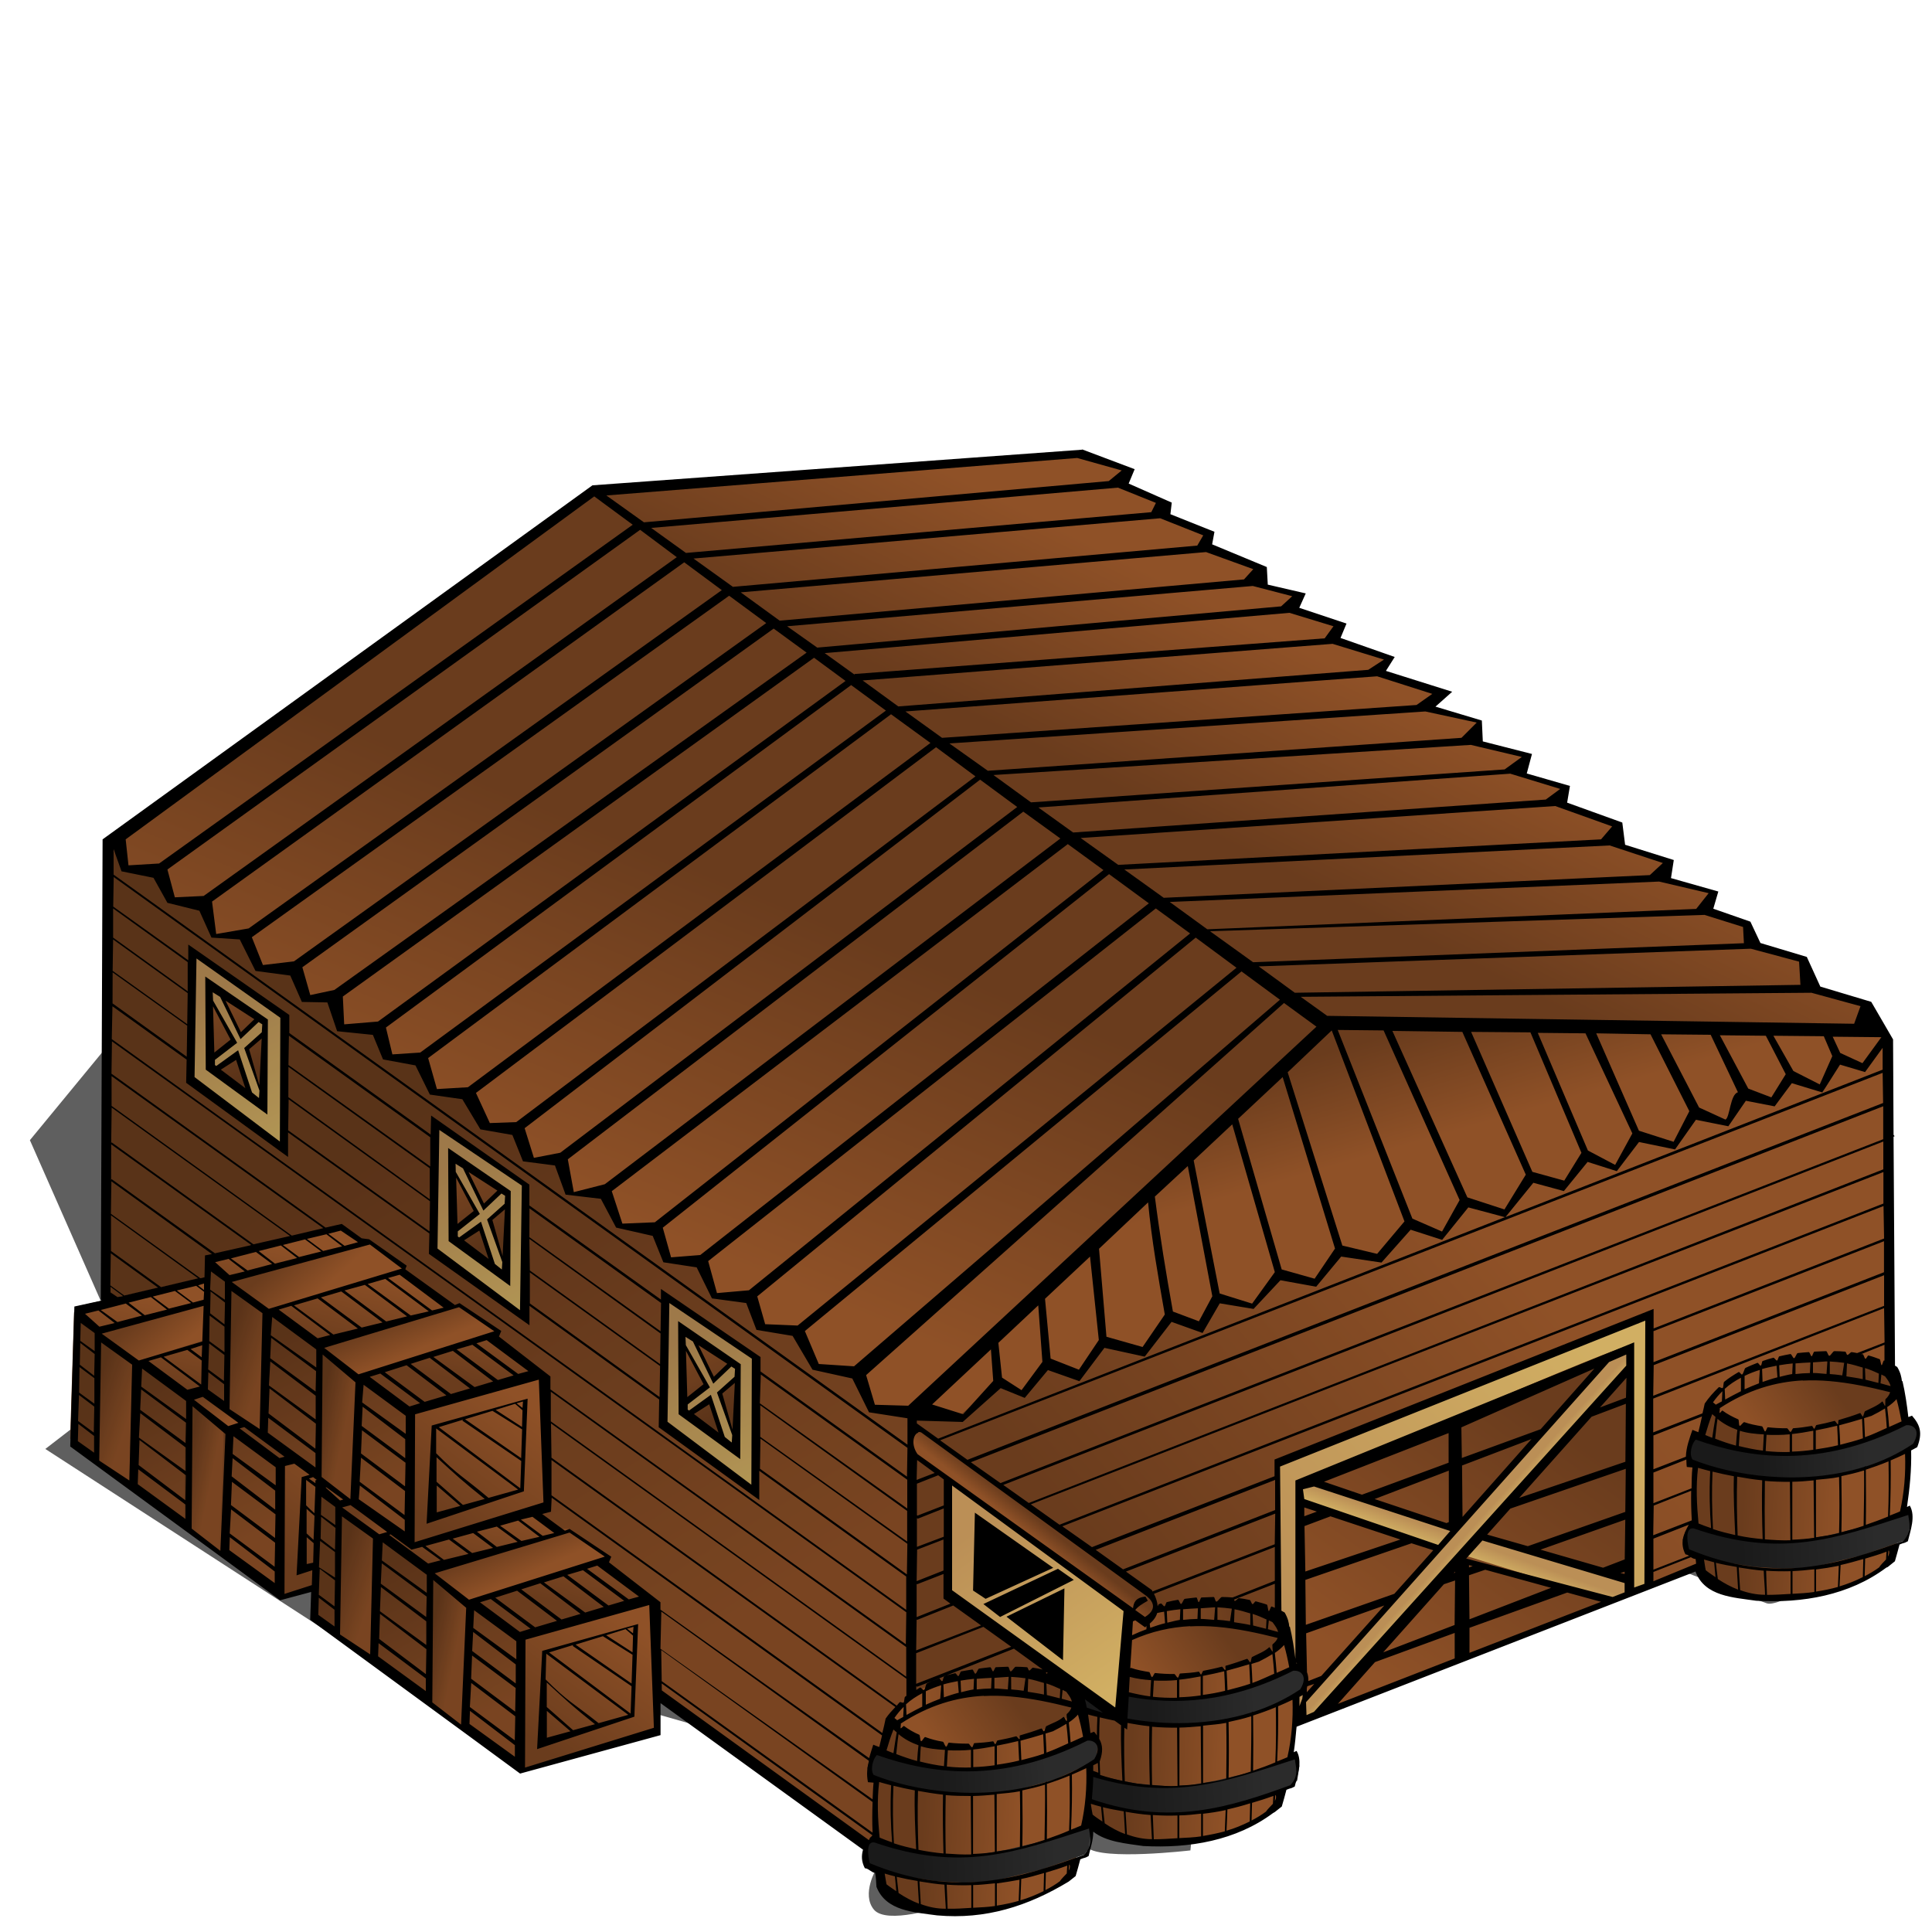 <?xml version="1.0" encoding="UTF-8" standalone="no"?>
<svg
   xmlns:dc="http://purl.org/dc/elements/1.1/"
   xmlns:cc="http://creativecommons.org/ns#"
   xmlns:rdf="http://www.w3.org/1999/02/22-rdf-syntax-ns#"
   xmlns:svg="http://www.w3.org/2000/svg"
   xmlns="http://www.w3.org/2000/svg"
   xmlns:xlink="http://www.w3.org/1999/xlink"
   height="20"
   width="20"
   version="1.0"
   viewBox="0 0 20 20"
   id="svg2">
  <defs
     id="defs4">
    <linearGradient
       id="linearGradient3332">
      <stop
         offset="0"
         style="stop-color:#bb8f56"
         id="stop3334" />
      <stop
         offset="1"
         style="stop-color:#d1af63"
         id="stop3336" />
    </linearGradient>
    <linearGradient
       id="linearGradient2320">
      <stop
         offset="0"
         style="stop-color:#6a3c1d"
         id="stop2322" />
      <stop
         offset="1"
         style="stop-color:#8f5127"
         id="stop2324" />
    </linearGradient>
    <linearGradient
       x1="22.138"
       y1="56.265"
       gradientTransform="matrix(0.154,0,0,0.154,0.362,111.173)"
       x2="43.665"
       gradientUnits="userSpaceOnUse"
       xlink:href="#linearGradient2320"
       y2="90.39"
       id="linearGradient2535" />
    <linearGradient
       x1="11.558"
       y1="46.052"
       gradientTransform="matrix(0.154,0,0,0.154,0.362,111.173)"
       x2="16.39"
       gradientUnits="userSpaceOnUse"
       xlink:href="#linearGradient3332"
       y2="55.531"
       id="linearGradient2539" />
    <linearGradient
       x1="14.861"
       y1="51.495"
       gradientTransform="matrix(0.154,0,0,0.154,0.362,111.173)"
       x2="12.476"
       gradientUnits="userSpaceOnUse"
       xlink:href="#linearGradient2320"
       y2="46.847"
       id="linearGradient2552" />
    <linearGradient
       x1="11.558"
       y1="46.052"
       gradientTransform="matrix(0.154,0,0,0.154,2.878,112.938)"
       x2="16.39"
       gradientUnits="userSpaceOnUse"
       xlink:href="#linearGradient3332"
       y2="55.531"
       id="linearGradient2558" />
    <linearGradient
       x1="14.861"
       y1="51.495"
       gradientTransform="matrix(0.154,0,0,0.154,2.878,112.938)"
       x2="12.476"
       gradientUnits="userSpaceOnUse"
       xlink:href="#linearGradient2320"
       y2="46.847"
       id="linearGradient2560" />
    <linearGradient
       x1="11.558"
       y1="46.052"
       gradientTransform="matrix(0.154,0,0,0.154,5.253,114.731)"
       x2="16.39"
       gradientUnits="userSpaceOnUse"
       xlink:href="#linearGradient3332"
       y2="55.531"
       id="linearGradient2566" />
    <linearGradient
       x1="14.861"
       y1="51.495"
       gradientTransform="matrix(0.154,0,0,0.154,5.253,114.731)"
       x2="12.476"
       gradientUnits="userSpaceOnUse"
       xlink:href="#linearGradient2320"
       y2="46.847"
       id="linearGradient2568" />
    <linearGradient
       x1="43.243"
       y1="37.189"
       gradientTransform="matrix(0.154,0,0,0.154,0.362,111.173)"
       x2="34.249"
       gradientUnits="userSpaceOnUse"
       xlink:href="#linearGradient2320"
       y2="59.157"
       id="linearGradient3151" />
    <linearGradient
       x1="74.793"
       y1="33.393"
       gradientTransform="matrix(0.154,0,0,0.154,0.362,111.173)"
       x2="81.031"
       gradientUnits="userSpaceOnUse"
       xlink:href="#linearGradient2320"
       y2="20.917"
       id="linearGradient3157" />
    <linearGradient
       x1="76.138"
       y1="89.044"
       gradientTransform="matrix(0.154,0,0,0.154,0.362,111.173)"
       x2="101.64"
       gradientUnits="userSpaceOnUse"
       xlink:href="#linearGradient2320"
       y2="66.845"
       id="linearGradient3163" />
    <linearGradient
       x1="89.103"
       y1="49.477"
       gradientTransform="matrix(0.154,0,0,0.154,0.362,111.173)"
       x2="91.182"
       gradientUnits="userSpaceOnUse"
       xlink:href="#linearGradient2320"
       y2="56.693"
       id="linearGradient3167" />
    <linearGradient
       x1="86.718"
       y1="92.53"
       gradientTransform="matrix(0.154,0,0,0.154,0.362,111.173)"
       x2="108"
       gradientUnits="userSpaceOnUse"
       xlink:href="#linearGradient3332"
       y2="73.205"
       id="linearGradient3171" />
    <linearGradient
       x1="102.5"
       y1="75.468"
       gradientTransform="matrix(0.154,0,0,0.154,0.362,111.173)"
       x2="90.265"
       gradientUnits="userSpaceOnUse"
       xlink:href="#linearGradient2320"
       y2="92.347"
       id="linearGradient3177" />
    <linearGradient
       x1="92.772"
       y1="81.706"
       gradientTransform="matrix(0.154,0,0,0.154,0.362,111.173)"
       x2="92.405"
       gradientUnits="userSpaceOnUse"
       xlink:href="#linearGradient3332"
       y2="82.745"
       id="linearGradient3181" />
    <linearGradient
       x1="95.402"
       y1="83.418"
       gradientTransform="matrix(0.154,0,0,0.154,0.362,111.173)"
       x2="96.014"
       gradientUnits="userSpaceOnUse"
       xlink:href="#linearGradient3332"
       y2="83.968"
       id="linearGradient3185" />
    <linearGradient
       x1="114.79"
       y1="80.788"
       gradientTransform="matrix(0.154,0,0,0.154,0.362,111.173)"
       x2="121.33"
       gradientUnits="userSpaceOnUse"
       xlink:href="#linearGradient2320"
       y2="81.094"
       id="linearGradient3189" />
    <linearGradient
       x1="121.15"
       y1="73.021"
       gradientTransform="matrix(0.154,0,0,0.154,0.362,111.173)"
       x2="116.26"
       gradientUnits="userSpaceOnUse"
       xlink:href="#linearGradient2320"
       y2="76.446"
       id="linearGradient3193" />
    <linearGradient
       x1="121.76"
       y1="71.737"
       gradientTransform="matrix(0.154,0,0,0.154,0.362,111.173)"
       x2="114.97"
       gradientUnits="userSpaceOnUse"
       xlink:href="#linearGradient2320"
       y2="72.777"
       id="linearGradient3197" />
    <linearGradient
       id="linearGradient3415">
      <stop
         offset="0"
         style="stop-color:#1a1a1a"
         id="stop3417" />
      <stop
         offset="1"
         style="stop-color:#2b2b2b"
         id="stop3419" />
    </linearGradient>
    <linearGradient
       x1="116"
       y1="78.2"
       gradientTransform="matrix(0.154,0,0,0.154,0.362,111.173)"
       x2="123.17"
       gradientUnits="userSpaceOnUse"
       xlink:href="#linearGradient3415"
       y2="78.033"
       id="linearGradient3586" />
    <linearGradient
       x1="114.66"
       y1="83.757"
       gradientTransform="matrix(0.154,0,0,0.154,0.362,111.173)"
       x2="123.86"
       gradientUnits="userSpaceOnUse"
       xlink:href="#linearGradient3415"
       y2="83.447"
       id="linearGradient3590" />
    <linearGradient
       x1="121.76"
       y1="71.737"
       gradientTransform="matrix(0.154,0,0,0.154,-5.969,113.709)"
       x2="114.97"
       gradientUnits="userSpaceOnUse"
       xlink:href="#linearGradient2320"
       y2="72.777"
       id="linearGradient3602" />
    <linearGradient
       x1="121.15"
       y1="73.021"
       gradientTransform="matrix(0.154,0,0,0.154,-5.969,113.709)"
       x2="116.26"
       gradientUnits="userSpaceOnUse"
       xlink:href="#linearGradient2320"
       y2="76.446"
       id="linearGradient3604" />
    <linearGradient
       x1="114.79"
       y1="80.788"
       gradientTransform="matrix(0.154,0,0,0.154,-5.969,113.709)"
       x2="121.33"
       gradientUnits="userSpaceOnUse"
       xlink:href="#linearGradient2320"
       y2="81.094"
       id="linearGradient3606" />
    <linearGradient
       x1="116"
       y1="78.2"
       gradientTransform="matrix(0.154,0,0,0.154,-5.969,113.709)"
       x2="123.17"
       gradientUnits="userSpaceOnUse"
       xlink:href="#linearGradient3415"
       y2="78.033"
       id="linearGradient3608" />
    <linearGradient
       x1="114.66"
       y1="83.757"
       gradientTransform="matrix(0.154,0,0,0.154,-5.969,113.709)"
       x2="123.86"
       gradientUnits="userSpaceOnUse"
       xlink:href="#linearGradient3415"
       y2="83.447"
       id="linearGradient3610" />
    <linearGradient
       x1="121.76"
       y1="71.737"
       gradientTransform="matrix(0.154,0,0,0.154,-8.128,114.423)"
       x2="114.97"
       gradientUnits="userSpaceOnUse"
       xlink:href="#linearGradient2320"
       y2="72.777"
       id="linearGradient3622" />
    <linearGradient
       x1="121.15"
       y1="73.021"
       gradientTransform="matrix(0.154,0,0,0.154,-8.128,114.423)"
       x2="116.26"
       gradientUnits="userSpaceOnUse"
       xlink:href="#linearGradient2320"
       y2="76.446"
       id="linearGradient3624" />
    <linearGradient
       x1="114.79"
       y1="80.788"
       gradientTransform="matrix(0.154,0,0,0.154,-8.128,114.423)"
       x2="121.33"
       gradientUnits="userSpaceOnUse"
       xlink:href="#linearGradient2320"
       y2="81.094"
       id="linearGradient3626" />
    <linearGradient
       x1="116"
       y1="78.2"
       gradientTransform="matrix(0.154,0,0,0.154,-8.128,114.423)"
       x2="123.17"
       gradientUnits="userSpaceOnUse"
       xlink:href="#linearGradient3415"
       y2="78.033"
       id="linearGradient3628" />
    <linearGradient
       x1="114.66"
       y1="83.757"
       gradientTransform="matrix(0.154,0,0,0.154,-8.128,114.423)"
       x2="123.86"
       gradientUnits="userSpaceOnUse"
       xlink:href="#linearGradient3415"
       y2="83.447"
       id="linearGradient3630" />
    <linearGradient
       x1="66.645"
       y1="80.933"
       gradientTransform="matrix(0.154,0,0,0.154,0.362,111.173)"
       x2="65.938"
       gradientUnits="userSpaceOnUse"
       xlink:href="#linearGradient2320"
       y2="81.817"
       id="linearGradient3634" />
    <linearGradient
       x1="63.595"
       y1="81.905"
       gradientTransform="matrix(0.154,0,0,0.154,0.362,111.173)"
       x2="71.816"
       gradientUnits="userSpaceOnUse"
       xlink:href="#linearGradient3332"
       y2="93.352"
       id="linearGradient3638" />
    <linearGradient
       x1="12.979"
       y1="70.794"
       gradientTransform="matrix(0.154,0,0,0.154,-0.086,112.346)"
       x2="14.766"
       gradientUnits="userSpaceOnUse"
       xlink:href="#linearGradient2320"
       y2="71.154"
       id="linearGradient3744" />
    <linearGradient
       x1="12.979"
       y1="69.632"
       gradientTransform="matrix(0.154,0,0,0.154,-1.018,111.689)"
       x2="15.541"
       gradientUnits="userSpaceOnUse"
       xlink:href="#linearGradient2320"
       y2="70.475"
       id="linearGradient3747" />
    <linearGradient
       x1="16.158"
       y1="64.297"
       gradientTransform="matrix(0.154,0,0,0.154,-0.053,112.371)"
       x2="17.197"
       gradientUnits="userSpaceOnUse"
       xlink:href="#linearGradient2320"
       y2="66.682"
       id="linearGradient3750" />
    <linearGradient
       x1="16.485"
       y1="64.079"
       gradientTransform="matrix(0.154,0,0,0.154,-1.018,111.689)"
       x2="18.737"
       gradientUnits="userSpaceOnUse"
       xlink:href="#linearGradient2320"
       y2="66.586"
       id="linearGradient3753" />
    <linearGradient
       x1="26.782"
       y1="81.95"
       gradientTransform="matrix(0.154,0,0,0.154,-1.018,111.689)"
       x2="33.013"
       gradientUnits="userSpaceOnUse"
       xlink:href="#linearGradient2320"
       y2="73.73"
       id="linearGradient3756" />
    <linearGradient
       x1="16.484"
       y1="69.178"
       gradientTransform="matrix(0.154,0,0,0.154,-1.018,111.689)"
       x2="22.23"
       gradientUnits="userSpaceOnUse"
       xlink:href="#linearGradient2320"
       y2="80.005"
       id="linearGradient3759" />
    <linearGradient
       x1="22.318"
       y1="70.746"
       gradientTransform="matrix(0.154,0,0,0.154,-1.018,111.689)"
       x2="23.776"
       gradientUnits="userSpaceOnUse"
       xlink:href="#linearGradient2320"
       y2="64.78"
       id="linearGradient3762" />
    <linearGradient
       x1="12.979"
       y1="70.794"
       gradientTransform="matrix(0.154,0,0,0.154,1.294,111.83)"
       x2="14.766"
       gradientUnits="userSpaceOnUse"
       xlink:href="#linearGradient2320"
       y2="71.154"
       id="linearGradient3779" />
    <linearGradient
       x1="12.979"
       y1="69.632"
       gradientTransform="matrix(0.154,0,0,0.154,0.362,111.173)"
       x2="15.541"
       gradientUnits="userSpaceOnUse"
       xlink:href="#linearGradient2320"
       y2="70.475"
       id="linearGradient3782" />
    <linearGradient
       x1="16.158"
       y1="64.297"
       gradientTransform="matrix(0.154,0,0,0.154,1.327,111.855)"
       x2="17.197"
       gradientUnits="userSpaceOnUse"
       xlink:href="#linearGradient2320"
       y2="66.682"
       id="linearGradient3785" />
    <linearGradient
       x1="16.485"
       y1="64.079"
       gradientTransform="matrix(0.154,0,0,0.154,0.362,111.173)"
       x2="18.737"
       gradientUnits="userSpaceOnUse"
       xlink:href="#linearGradient2320"
       y2="66.586"
       id="linearGradient3788" />
    <linearGradient
       x1="26.782"
       y1="81.95"
       gradientTransform="matrix(0.154,0,0,0.154,0.362,111.173)"
       x2="33.013"
       gradientUnits="userSpaceOnUse"
       xlink:href="#linearGradient2320"
       y2="73.73"
       id="linearGradient3791" />
    <linearGradient
       x1="16.484"
       y1="69.178"
       gradientTransform="matrix(0.154,0,0,0.154,0.362,111.173)"
       x2="22.23"
       gradientUnits="userSpaceOnUse"
       xlink:href="#linearGradient2320"
       y2="80.005"
       id="linearGradient3794" />
    <linearGradient
       x1="22.318"
       y1="70.746"
       gradientTransform="matrix(0.154,0,0,0.154,0.362,111.173)"
       x2="23.776"
       gradientUnits="userSpaceOnUse"
       xlink:href="#linearGradient2320"
       y2="64.78"
       id="linearGradient3797" />
    <linearGradient
       x1="12.979"
       y1="70.794"
       gradientTransform="matrix(0.154,0,0,0.154,2.439,114.149)"
       x2="14.766"
       gradientUnits="userSpaceOnUse"
       xlink:href="#linearGradient2320"
       y2="71.154"
       id="linearGradient3800" />
    <linearGradient
       x1="12.979"
       y1="69.632"
       gradientTransform="matrix(0.154,0,0,0.154,1.508,113.491)"
       x2="15.541"
       gradientUnits="userSpaceOnUse"
       xlink:href="#linearGradient2320"
       y2="70.475"
       id="linearGradient3803" />
    <linearGradient
       x1="16.158"
       y1="64.297"
       gradientTransform="matrix(0.154,0,0,0.154,2.473,114.174)"
       x2="17.197"
       gradientUnits="userSpaceOnUse"
       xlink:href="#linearGradient2320"
       y2="66.682"
       id="linearGradient3806" />
    <linearGradient
       x1="16.485"
       y1="64.079"
       gradientTransform="matrix(0.154,0,0,0.154,1.508,113.491)"
       x2="18.737"
       gradientUnits="userSpaceOnUse"
       xlink:href="#linearGradient2320"
       y2="66.586"
       id="linearGradient3809" />
    <linearGradient
       x1="26.782"
       y1="81.95"
       gradientTransform="matrix(0.154,0,0,0.154,1.508,113.491)"
       x2="33.013"
       gradientUnits="userSpaceOnUse"
       xlink:href="#linearGradient2320"
       y2="73.73"
       id="linearGradient3813" />
    <linearGradient
       x1="16.484"
       y1="69.178"
       gradientTransform="matrix(0.154,0,0,0.154,1.508,113.491)"
       x2="22.23"
       gradientUnits="userSpaceOnUse"
       xlink:href="#linearGradient2320"
       y2="80.005"
       id="linearGradient3817" />
    <linearGradient
       x1="22.318"
       y1="70.746"
       gradientTransform="matrix(0.154,0,0,0.154,1.508,113.491)"
       x2="23.776"
       gradientUnits="userSpaceOnUse"
       xlink:href="#linearGradient2320"
       y2="64.78"
       id="linearGradient3820" />
    <filter
       id="filter3866">
      <feGaussianBlur
         stdDeviation="0.996"
         id="feGaussianBlur3868" />
    </filter>
  </defs>
  <g
     transform="translate(0,-108)"
     id="layer2">
    <path
       transform="matrix(0.154,0,0,0.154,0.275,111.221)"
       d="m 61.456,107.27 c 0,0 -3.632,1.21 -4.497,0.18 -0.865,-1.04 0.173,-2.77 0.173,-2.77 L 56.267,98.278 41.737,94.127 28.245,93.954 1.261,76.484 7.316,71.813 0.224,55.727 l 13.665,-16.605 46.875,-7.784 62.096,52.411 c 0,0 -4.84,3.459 -5.88,3.113 -1.04,-0.346 -6.75,-2.594 -6.75,-2.594 l -30.785,7.61 -1.211,11.592 c 0,0 -5.881,0.69 -6.918,-0.18 -1.038,-0.86 -6.055,-3.455 -6.055,-3.455 l -3.805,7.435 z"
       style="fill:#000000;fill-opacity:0.627;fill-rule:evenodd;filter:url(#filter3866)"
       id="path3844" />
    <path
       d="m 6.164,113.06 -4.976,3.615 0.085,0.394 7.933,5.708 0.441,-0.3 4.14,-3.877 -3.736,-2.704 -3.887,-2.835 z"
       style="fill:url(#linearGradient3151);fill-rule:evenodd;stroke-width:0.154"
       id="path3149" />
    <path
       d="m 1.119,116.67 -0.027,4.766 0.066,0.026 0.983,-0.199 0.013,-0.252 1.394,-0.305 0.212,0.173 0.04,-0.04 0.385,0.266 -0.013,0.066 0.499,0.377 0.094,-0.037 0.404,0.272 -0.075,0.056 0.535,0.413 0.028,1.361 -0.131,0.056 0.319,0.188 0.056,-0.019 0.404,0.282 -0.028,0.056 0.535,0.432 -0.019,0.958 2.159,1.568 0.075,-0.112 0.028,-0.048 0.009,-0.563 -0.066,-0.019 0.01,-0.206 0.056,-0.075 h 0.056 l 0.056,-0.272 0.085,-0.15 0.037,-0.047 h 0.056 l 0.028,-0.047 0.037,-0.037 -0.009,-2.638 0.075,-0.291 c 0,0 -0.394,0.019 -0.422,-0.019 -0.028,-0.037 -0.15,-0.366 -0.15,-0.366 l -0.488,-0.075 -0.15,-0.404 -0.404,-0.047 -0.131,-0.282 -0.357,-0.028 -0.141,-0.338 -0.31,-0.028 -0.122,-0.282 -0.413,-0.075 -0.141,-0.3 -0.385,-0.019 -0.066,-0.366 -0.347,0.01 -0.113,-0.31 -0.347,-0.038 -0.15,-0.319 -0.347,-0.038 -0.131,-0.338 -0.366,-0.028 c 0,0 -0.028,-0.253 -0.066,-0.272 -0.038,-0.019 -0.413,-0.028 -0.413,-0.028 l -0.075,-0.329 -0.272,0.019 -0.15,-0.272 -0.347,-0.038 -0.16,-0.347 -0.291,0.028 -0.113,-0.347 -0.366,-0.047 -0.094,-0.291 -0.357,-0.037 z"
       style="fill:url(#linearGradient2535);fill-rule:evenodd;stroke-width:0.154"
       id="path2533" />
    <path
       d="m 1.986,117.848 -0.009,1.342 0.986,0.732 v -1.389 z"
       style="fill:url(#linearGradient2539);fill-rule:evenodd;stroke-width:0.154"
       id="path2537" />
    <path
       d="m 2.267,118.277 0.235,0.451 0.177,-0.197 z m -0.11,0.029 v 0.648 l 0.273,-0.168 z m 0.6,0.389 -0.206,0.158 0.158,0.489 z m -0.302,0.235 -0.235,0.158 0.389,0.273 z"
       style="fill:url(#linearGradient2552);fill-rule:evenodd;stroke-width:0.154"
       id="path2543" />
    <path
       d="m 4.502,119.613 -0.009,1.343 0.986,0.732 v -1.389 z"
       style="fill:url(#linearGradient2558);fill-rule:evenodd;stroke-width:0.154"
       id="path2554" />
    <path
       d="m 4.783,120.042 0.235,0.451 0.177,-0.197 z m -0.11,0.029 v 0.648 l 0.273,-0.168 z m 0.6,0.389 -0.206,0.158 0.158,0.489 z m -0.302,0.235 -0.235,0.158 0.389,0.274 z"
       style="fill:url(#linearGradient2560);fill-rule:evenodd;stroke-width:0.154"
       id="path2556" />
    <path
       d="m 6.878,121.406 -0.009,1.342 0.986,0.732 v -1.389 z"
       style="fill:url(#linearGradient2566);fill-rule:evenodd;stroke-width:0.154"
       id="path2562" />
    <path
       d="m 7.158,121.836 0.235,0.451 0.177,-0.197 z m -0.11,0.029 v 0.648 l 0.273,-0.168 z m 0.6,0.389 -0.206,0.158 0.158,0.489 z m -0.302,0.235 -0.235,0.158 0.389,0.273 z"
       style="fill:url(#linearGradient2568);fill-rule:evenodd;stroke-width:0.154"
       id="path2564" />
    <path
       d="m 1.119,116.736 -0.027,4.7 0.066,0.026 0.983,-0.199 0.013,-0.252 1.394,-0.305 0.212,0.173 0.04,-0.04 0.385,0.266 -0.013,0.066 0.499,0.377 0.094,-0.037 0.404,0.272 -0.075,0.056 0.535,0.413 0.028,1.361 -0.131,0.056 0.319,0.188 0.056,-0.019 0.404,0.282 -0.028,0.056 0.535,0.432 -0.019,0.958 2.159,1.568 0.075,-0.112 0.028,-0.048 0.009,-0.563 -0.066,-0.019 0.01,-0.206 0.056,-0.075 h 0.056 l 0.056,-0.272 0.085,-0.15 0.037,-0.047 h 0.056 l 0.028,-0.047 0.037,-0.037 -0.009,-2.638 0.075,-0.291 c 0,0 -0.394,0.019 -0.422,-0.019 -0.028,-0.037 -0.15,-0.366 -0.15,-0.366 l -0.488,-0.075 -0.15,-0.404 -0.404,-0.047 -0.131,-0.282 -0.357,-0.028 -0.141,-0.338 -0.31,-0.028 -0.122,-0.282 -0.413,-0.075 -0.141,-0.3 -0.385,-0.019 -0.066,-0.366 -0.347,0.01 -0.113,-0.31 -0.347,-0.038 -0.15,-0.319 -0.347,-0.038 -0.131,-0.338 -0.366,-0.028 c 0,0 -0.028,-0.253 -0.066,-0.272 -0.038,-0.019 -0.413,-0.028 -0.413,-0.028 l -0.075,-0.329 -0.272,0.019 -0.15,-0.272 -0.347,-0.038 -0.16,-0.347 -0.291,0.028 -0.113,-0.347 -0.366,-0.047 -0.094,-0.291 -0.357,-0.037 z"
       style="fill:#000000;fill-opacity:0.157;fill-rule:evenodd;stroke-width:0.154"
       id="path2570" />
    <path
       d="m 19.43,118.646 -5.709,-0.037 -7.548,-5.53 4.994,-0.404 0.535,0.207 -0.141,0.141 0.507,0.206 -0.038,0.113 0.507,0.188 -0.056,0.16 0.601,0.206 -0.038,0.178 0.422,0.094 -0.094,0.122 0.498,0.197 -0.038,0.141 0.563,0.206 -0.113,0.132 0.667,0.206 -0.178,0.15 0.554,0.15 -0.019,0.225 0.516,0.122 -0.094,0.197 0.488,0.122 -0.037,0.178 0.582,0.225 -0.018,0.188 0.534,0.188 -0.066,0.178 0.554,0.15 -0.084,0.197 0.395,0.113 0.075,0.225 0.534,0.16 0.066,0.282 0.593,0.178 z"
       style="fill:url(#linearGradient3157);fill-rule:evenodd;stroke-width:0.154"
       id="path3155" />
    <path
       d="m 9.506,122.579 4.3,-3.999 5.595,0.066 0.178,0.103 -0.272,0.31 -9.332,3.652 z"
       style="fill:url(#linearGradient3167);fill-rule:evenodd;stroke-width:0.154"
       id="path3165" />
    <path
       d="m 9.403,125.509 0.019,-2.76 0.103,-0.15 0.366,0.094 0.441,-0.385 0.244,0.131 0.254,-0.3 0.338,0.122 0.253,-0.357 0.404,0.113 0.3,-0.385 0.272,0.113 0.216,-0.319 0.347,0.103 0.3,-0.338 0.347,0.113 0.263,-0.347 0.432,0.075 0.272,-0.329 0.338,0.085 0.282,-0.338 0.394,0.113 0.253,-0.376 0.319,0.084 0.282,-0.329 0.281,0.169 0.226,-0.347 0.395,0.113 0.226,-0.347 0.329,0.113 0.14,-0.291 0.282,0.056 0.244,-0.272 0.301,0.169 0.187,-0.347 0.178,0.084 0.319,-0.291 0.048,3.464 -0.31,-0.094 -0.527,-0.066 -0.329,0.047 -0.309,0.075 -0.16,0.103 -0.235,0.178 -0.048,0.188 -0.084,0.216 -0.066,-0.019 -0.028,0.094 -0.028,0.197 0.055,0.066 0.009,0.582 -0.055,0.019 -0.057,0.141 0.018,0.113 0.123,0.037 0.028,0.141 -0.536,0.188 0.029,-2.807 -3.878,1.521 -0.009,1.577 -0.291,-0.085 -0.432,-0.037 -0.357,0.056 -0.15,0.019 -0.094,0.103 -0.169,-0.066 -0.103,1.033 -0.601,-0.385 h -0.254 l -0.329,-0.037 -0.244,0.01 -0.188,0.037 -0.197,0.038 -0.16,0.066 -0.188,0.075 z"
       style="fill:url(#linearGradient3163);fill-rule:evenodd;stroke-width:0.154"
       id="path3161" />
    <path
       d="m 17.693,122.523 0.123,-0.122 0.112,-0.122 0.235,-0.103 0.187,-0.075 0.348,-0.019 0.244,-0.019 0.281,0.028 0.253,0.103 0.198,0.122 -0.057,0.113 -1.877,0.197 z"
       style="fill:url(#linearGradient3197);fill-rule:evenodd;stroke-width:0.154"
       id="path3195" />
    <path
       d="m 13.205,124.72 0.019,-1.587 3.85,-1.53 v 2.835 l -0.198,0.056 0.018,-2.563 -3.445,1.399 0.047,2.403 h -0.085 l -0.028,-0.516 z"
       style="fill:url(#linearGradient3171);fill-rule:evenodd;stroke-width:0.154"
       id="path3169" />
    <path
       d="m 13.487,125.696 0.019,-0.272 -0.056,-0.422 v -1.634 c 0,0 3.474,-1.53 3.436,-1.436 -0.037,0.094 0,2.554 0,2.554 l -3.417,1.342 z"
       style="fill:url(#linearGradient3177);fill-rule:evenodd;stroke-width:0.154"
       id="path3175" />
    <path
       d="m 13.59,123.349 3.276,1.005 0.018,0.141 c 0,0 -0.16,0.075 -0.196,0.075 -0.038,0 -3.239,-1.004 -3.239,-1.004 l -0.019,-0.197 z"
       style="fill:url(#linearGradient3181);fill-rule:evenodd;stroke-width:0.154"
       id="path3179" />
    <path
       d="m 13.506,125.565 3.126,-3.492 0.235,-0.131 -0.009,0.225 -3.211,3.586 -0.169,0.066 v -0.16 z"
       style="fill:url(#linearGradient3185);fill-rule:evenodd;stroke-width:0.154"
       id="path3183" />
    <path
       d="m 17.759,122.57 0.253,-0.15 0.431,-0.141 0.376,-0.028 0.441,0.066 0.348,0.075 0.018,0.197 -0.573,0.263 -1.136,0.056 -0.216,-0.16 z"
       style="fill:url(#linearGradient3193);fill-rule:evenodd;stroke-width:0.154"
       id="path3191" />
    <path
       d="m 17.702,122.57 0.18,0.141 0.158,0.094 0.433,0.028 0.235,-0.028 0.169,-0.037 0.299,-0.075 0.17,-0.056 0.233,-0.131 0.095,-0.103 0.075,0.282 v 0.347 0.31 l -0.038,0.3 -0.094,0.394 -0.028,0.103 -0.207,0.15 -0.226,0.122 -0.375,0.113 c 0,0 -0.207,0.01 -0.244,0.01 h -0.385 l -0.301,-0.047 -0.253,-0.197 -0.048,-0.197 -0.009,-0.422 c 0.005,-0.265 -0.038,-0.519 0.057,-0.807 z"
       style="fill:url(#linearGradient3189);fill-rule:evenodd;stroke-width:0.154"
       id="path3187" />
    <path
       d="m 17.536,122.863 0.457,0.153 0.479,0.046 0.378,-0.033 0.246,-0.046 c 0,0 0.16,-0.066 0.226,-0.086 0.066,-0.02 0.451,-0.186 0.451,-0.186 l 0.054,0.033 0.026,0.1 -0.02,0.133 -0.418,0.193 -0.359,0.1 -0.238,0.04 -0.286,0.013 -0.293,-0.007 -0.312,-0.06 -0.298,-0.08 -0.147,-0.04 -0.012,-0.086 0.032,-0.133 z"
       style="fill:url(#linearGradient3586);fill-rule:evenodd;stroke-width:0.154"
       id="path3415" />
    <path
       d="m 17.498,123.792 0.184,0.051 0.414,0.084 0.344,0.029 0.216,-0.015 0.258,-0.044 0.333,-0.081 0.342,-0.114 0.175,-0.055 0.015,0.099 -0.021,0.147 -0.045,0.055 -0.441,0.154 -0.517,0.125 c 0,0 -0.282,0.011 -0.298,0.011 -0.014,0 -0.296,-0.018 -0.296,-0.018 0,0 -0.309,-0.048 -0.353,-0.055 -0.043,-0.008 -0.362,-0.099 -0.362,-0.099 l -0.026,-0.128 0.029,-0.084 z"
       style="fill:url(#linearGradient3590);fill-rule:evenodd;stroke-width:0.154"
       id="path3588" />
    <path
       d="m 11.362,125.06 0.122,-0.122 0.113,-0.122 0.235,-0.103 0.188,-0.075 0.347,-0.019 0.244,-0.019 0.282,0.028 0.253,0.103 0.197,0.122 -0.056,0.113 -1.878,0.197 z"
       style="fill:url(#linearGradient3602);fill-rule:evenodd;stroke-width:0.154"
       id="path3592" />
    <path
       d="m 11.428,125.107 0.253,-0.15 0.432,-0.141 0.375,-0.028 0.441,0.066 0.347,0.075 0.019,0.197 -0.573,0.263 -1.136,0.056 -0.216,-0.16 z"
       style="fill:url(#linearGradient3604);fill-rule:evenodd;stroke-width:0.154"
       id="path3594" />
    <path
       d="m 11.371,125.107 0.178,0.141 0.16,0.094 0.432,0.028 0.235,-0.028 0.169,-0.037 0.3,-0.075 0.169,-0.056 0.235,-0.132 0.094,-0.103 0.075,0.282 v 0.347 0.31 l -0.038,0.3 -0.094,0.394 -0.028,0.104 -0.206,0.149 -0.225,0.123 -0.375,0.112 c 0,0 -0.207,0.009 -0.244,0.009 h -0.385 l -0.3,-0.046 -0.253,-0.198 -0.047,-0.197 -0.009,-0.422 c 0.004,-0.266 -0.039,-0.519 0.056,-0.807 z"
       style="fill:url(#linearGradient3606);fill-rule:evenodd;stroke-width:0.154"
       id="path3596" />
    <path
       d="m 11.205,125.4 0.458,0.153 0.478,0.046 0.378,-0.033 0.246,-0.046 c 0,0 0.159,-0.067 0.226,-0.086 0.066,-0.02 0.451,-0.186 0.451,-0.186 l 0.053,0.033 0.027,0.1 -0.02,0.133 -0.418,0.193 -0.358,0.1 -0.239,0.04 -0.286,0.013 -0.292,-0.007 -0.312,-0.06 -0.299,-0.08 -0.146,-0.04 -0.013,-0.086 0.033,-0.133 z"
       style="fill:url(#linearGradient3608);fill-rule:evenodd;stroke-width:0.154"
       id="path3598" />
    <path
       d="m 11.167,126.329 0.184,0.051 0.415,0.084 0.345,0.029 0.217,-0.015 0.257,-0.044 0.334,-0.081 0.341,-0.114 0.176,-0.055 0.015,0.099 -0.022,0.147 -0.044,0.055 -0.44,0.154 -0.517,0.126 c 0,0 -0.283,0.011 -0.297,0.011 -0.015,0 -0.297,-0.018 -0.297,-0.018 0,0 -0.308,-0.048 -0.352,-0.055 -0.044,-0.008 -0.363,-0.1 -0.363,-0.1 l -0.026,-0.128 0.029,-0.084 z"
       style="fill:url(#linearGradient3610);fill-rule:evenodd;stroke-width:0.154"
       id="path3600" />
    <path
       d="m 9.203,125.774 0.122,-0.122 0.113,-0.122 0.235,-0.103 0.188,-0.075 0.347,-0.019 0.244,-0.019 0.282,0.028 0.254,0.103 0.197,0.122 -0.056,0.113 -1.878,0.197 z"
       style="fill:url(#linearGradient3622);fill-rule:evenodd;stroke-width:0.154"
       id="path3612" />
    <path
       d="m 9.268,125.82 0.253,-0.15 0.432,-0.141 0.375,-0.028 0.441,0.066 0.347,0.075 0.019,0.197 -0.573,0.263 -1.136,0.056 -0.216,-0.16 z"
       style="fill:url(#linearGradient3624);fill-rule:evenodd;stroke-width:0.154"
       id="path3614" />
    <path
       d="m 9.212,125.82 0.178,0.141 0.16,0.094 0.432,0.028 0.235,-0.028 0.169,-0.037 c 0.27,-0.025 0.2,-0.05 0.3,-0.075 l 0.169,-0.056 0.235,-0.131 0.094,-0.103 0.075,0.282 v 0.347 0.311 l -0.037,0.299 -0.094,0.395 -0.028,0.103 -0.206,0.15 -0.225,0.123 -0.375,0.112 c 0,0 -0.206,0.009 -0.244,0.009 H 9.663 l -0.3,-0.046 -0.253,-0.198 -0.047,-0.197 -0.009,-0.422 c 0.004,-0.266 -0.039,-0.52 0.056,-0.808 z"
       style="fill:url(#linearGradient3626);fill-rule:evenodd;stroke-width:0.154"
       id="path3616" />
    <path
       d="m 9.046,126.113 0.458,0.153 0.478,0.046 0.378,-0.033 0.246,-0.046 c 0,0 0.159,-0.066 0.226,-0.086 0.066,-0.02 0.451,-0.186 0.451,-0.186 l 0.053,0.033 0.027,0.1 -0.02,0.133 -0.418,0.193 -0.358,0.1 -0.239,0.04 -0.286,0.013 -0.292,-0.007 -0.312,-0.06 -0.299,-0.08 -0.146,-0.04 -0.013,-0.086 0.033,-0.133 z"
       style="fill:url(#linearGradient3628);fill-rule:evenodd;stroke-width:0.154"
       id="path3618" />
    <path
       d="m 9.008,127.042 0.183,0.051 0.415,0.084 0.345,0.031 0.216,-0.015 0.257,-0.045 0.334,-0.08 0.341,-0.114 0.176,-0.055 0.015,0.098 -0.022,0.147 -0.044,0.055 -0.44,0.154 -0.517,0.124 c 0,0 -0.282,0.012 -0.297,0.012 -0.015,0 -0.297,-0.018 -0.297,-0.018 0,0 -0.308,-0.048 -0.352,-0.055 -0.044,-0.008 -0.363,-0.1 -0.363,-0.1 l -0.026,-0.127 0.029,-0.084 z"
       style="fill:url(#linearGradient3630);fill-rule:evenodd;stroke-width:0.154"
       id="path3620" />
    <path
       d="m 9.501,122.776 2.361,1.669 0.088,0.122 v 0.115 l -0.075,0.088 -2.422,-1.71 -0.02,-0.095 -0.014,-0.115 z"
       style="fill:url(#linearGradient3634);fill-rule:evenodd;stroke-width:0.154"
       id="path3632" />
    <path
       d="m 9.799,123.326 0.007,1.187 1.825,1.289 0.041,-1.153 z"
       style="fill:url(#linearGradient3638);fill-rule:evenodd;stroke-width:0.154"
       id="path3636" />
    <path
       d="m 2.144,121.216 -1.364,0.312 c 0,0 0.032,0.098 0.224,0.254 0.563,0.458 1.775,1.368 1.845,1.368 0.095,0 1.384,-0.407 1.384,-0.407 l -0.522,-0.387 0.061,-0.061 -0.407,-0.271 H 3.263 l -0.488,-0.339 0.034,-0.061 -0.387,-0.258 h -0.054 L 2.144,121.216 Z"
       style="fill:url(#linearGradient3762);fill-rule:evenodd;stroke-width:0.154"
       id="path3715" />
    <path
       d="m 0.794,121.623 0.21,0.183 0.366,0.299 h 0.102 l 0.59,0.482 0.258,0.197 0.129,0.034 0.414,0.312 0.007,1.343 -0.57,-0.421 -0.041,0.013 -0.333,-0.244 -0.081,-0.081 -0.563,-0.414 -0.305,-0.204 -0.054,-0.088 -0.197,-0.142 0.041,-1.309 z"
       style="fill:url(#linearGradient3759);fill-rule:evenodd;stroke-width:0.154"
       id="path3717" />
    <path
       d="m 2.89,124.48 c 0,-0.027 -0.027,-1.357 -0.027,-1.357 0,0 1.398,-0.4 1.398,-0.373 0,0.027 0.02,1.384 0.02,1.384 l -1.377,0.387 z"
       style="fill:url(#linearGradient3756);fill-rule:evenodd;stroke-width:0.154"
       id="path3719" />
    <path
       d="m 0.995,121.759 1.447,-0.395 0.383,0.279 c 0,0 -1.393,0.449 -1.443,0.457 -0.042,-0.017 -0.395,-0.308 -0.395,-0.308 z"
       style="fill:url(#linearGradient3753);fill-rule:evenodd;stroke-width:0.154"
       id="path3721" />
    <path
       d="m 1.965,122.421 1.414,-0.383 0.412,0.287 c 0,0 -1.393,0.449 -1.443,0.458 -0.042,-0.017 -0.395,-0.308 -0.395,-0.308 z"
       style="fill:url(#linearGradient3750);fill-rule:evenodd;stroke-width:0.154"
       id="path3723" />
    <path
       d="m 0.987,121.826 -0.012,1.31 0.362,0.229 c 0,0 0.042,-1.264 0.029,-1.281 -0.012,-0.017 -0.366,-0.254 -0.379,-0.258 z"
       style="fill:url(#linearGradient3747);fill-rule:evenodd;stroke-width:0.154"
       id="path3725" />
    <path
       d="m 1.919,122.483 -0.012,1.31 0.354,0.262 c 0,0 0.075,-1.235 0.046,-1.29 -0.01,-0.018 -0.374,-0.279 -0.387,-0.283 z"
       style="fill:url(#linearGradient3744);fill-rule:evenodd;stroke-width:0.154"
       id="path3727" />
    <path
       d="m 4.669,123.019 -1.364,0.312 c 0,0 0.032,0.098 0.224,0.254 0.563,0.458 1.775,1.368 1.845,1.368 0.095,0 1.384,-0.407 1.384,-0.407 l -0.522,-0.387 0.061,-0.061 -0.407,-0.271 H 5.789 l -0.488,-0.339 0.034,-0.061 -0.387,-0.258 h -0.054 z"
       style="fill:url(#linearGradient3820);fill-rule:evenodd;stroke-width:0.154"
       id="path3685" />
    <path
       d="m 3.319,123.426 0.21,0.183 0.366,0.299 h 0.102 l 0.59,0.482 0.258,0.197 0.129,0.034 0.414,0.312 0.007,1.343 -0.57,-0.421 -0.041,0.013 -0.332,-0.244 -0.082,-0.081 -0.563,-0.414 -0.305,-0.204 -0.054,-0.088 -0.197,-0.142 0.041,-1.309 z"
       style="fill:url(#linearGradient3817);fill-rule:evenodd;stroke-width:0.154"
       id="path3687" />
    <path
       d="m 5.415,126.282 c 0,-0.027 -0.027,-1.357 -0.027,-1.357 0,0 1.398,-0.4 1.398,-0.373 0,0.027 0.02,1.384 0.02,1.384 l -1.377,0.387 z"
       style="fill:url(#linearGradient3813);fill-rule:evenodd;stroke-width:0.154"
       id="path3689" />
    <path
       d="m 3.521,123.562 1.447,-0.395 0.383,0.279 c 0,0 -1.393,0.449 -1.443,0.458 -0.042,-0.017 -0.395,-0.308 -0.395,-0.308 z"
       style="fill:url(#linearGradient3809);fill-rule:evenodd;stroke-width:0.154"
       id="path3691" />
    <path
       d="m 4.49,124.223 1.414,-0.383 0.412,0.287 c 0,0 -1.393,0.449 -1.443,0.458 -0.042,-0.017 -0.395,-0.308 -0.395,-0.308 z"
       style="fill:url(#linearGradient3806);fill-rule:evenodd;stroke-width:0.154"
       id="path3693" />
    <path
       d="m 3.513,123.628 -0.013,1.31 0.362,0.229 c 0,0 0.042,-1.265 0.029,-1.281 -0.012,-0.017 -0.366,-0.254 -0.378,-0.258 z"
       style="fill:url(#linearGradient3803);fill-rule:evenodd;stroke-width:0.154"
       id="path3695" />
    <path
       d="m 4.444,124.286 -0.012,1.31 0.354,0.262 c 0,0 0.075,-1.235 0.046,-1.29 -0.01,-0.018 -0.374,-0.279 -0.387,-0.283 z"
       style="fill:url(#linearGradient3800);fill-rule:evenodd;stroke-width:0.154"
       id="path3697" />
    <path
       d="m 3.524,120.7 -1.364,0.312 c 0,0 0.032,0.098 0.224,0.254 0.563,0.458 1.775,1.368 1.845,1.368 0.095,0 1.384,-0.407 1.384,-0.407 l -0.522,-0.387 0.061,-0.061 -0.407,-0.271 H 4.643 l -0.488,-0.339 0.034,-0.061 -0.387,-0.258 h -0.054 z"
       style="fill:url(#linearGradient3797);fill-rule:evenodd;stroke-width:0.154"
       id="path3642" />
    <path
       d="m 2.174,121.107 0.21,0.183 0.366,0.298 h 0.102 l 0.59,0.482 0.258,0.197 0.129,0.034 0.414,0.312 0.007,1.343 -0.57,-0.421 -0.041,0.014 -0.332,-0.244 -0.081,-0.082 -0.563,-0.414 -0.305,-0.203 -0.054,-0.088 -0.197,-0.142 0.041,-1.309 z"
       style="fill:url(#linearGradient3794);fill-rule:evenodd;stroke-width:0.154"
       id="path3648" />
    <path
       d="m 4.27,123.963 c 0,-0.027 -0.027,-1.357 -0.027,-1.357 0,0 1.398,-0.4 1.398,-0.373 0,0.027 0.02,1.384 0.02,1.384 l -1.377,0.387 z"
       style="fill:url(#linearGradient3791);fill-rule:evenodd;stroke-width:0.154"
       id="path3652" />
    <path
       d="m 2.376,121.243 1.447,-0.395 0.383,0.279 c 0,0 -1.393,0.449 -1.443,0.458 -0.042,-0.017 -0.395,-0.308 -0.395,-0.308 z"
       style="fill:url(#linearGradient3788);fill-rule:evenodd;stroke-width:0.154"
       id="path3656" />
    <path
       d="m 3.345,121.904 1.414,-0.383 0.412,0.287 c 0,0 -1.393,0.449 -1.443,0.457 -0.042,-0.017 -0.395,-0.308 -0.395,-0.308 z"
       style="fill:url(#linearGradient3785);fill-rule:evenodd;stroke-width:0.154"
       id="path3660" />
    <path
       d="m 2.367,121.309 -0.013,1.31 0.362,0.229 c 0,0 0.042,-1.264 0.029,-1.281 -0.012,-0.017 -0.366,-0.254 -0.378,-0.258 z"
       style="fill:url(#linearGradient3782);fill-rule:evenodd;stroke-width:0.154"
       id="path3666" />
    <path
       d="m 3.299,121.967 -0.012,1.31 0.354,0.262 c 0,0 0.075,-1.235 0.046,-1.29 -0.01,-0.018 -0.374,-0.279 -0.387,-0.283 z"
       style="fill:url(#linearGradient3779);fill-rule:evenodd;stroke-width:0.154"
       id="path3670" />
    <path
       d="m 2.147,121.065 -0.043,1.31 0.197,0.144 0.053,0.082 v 0.019 l 0.365,0.23 0.509,0.374 0.082,0.082 0.331,0.245 0.043,-0.014 0.566,0.422 -0.005,-1.343 -0.413,-0.312 -0.129,-0.034 -0.014,-0.01 c -4.605e-4,-9.8e-4 4.606e-4,-0.009 0,-0.01 -0.008,-0.014 -0.192,-0.147 -0.298,-0.221 l -0.537,-0.441 H 2.751 l -0.005,-0.005 c -1.535e-4,-9.9e-4 1.535e-4,-0.014 0,-0.014 -0.005,-0.006 -0.079,-0.056 -0.144,-0.101 l -0.221,-0.177 -0.206,-0.182 z m -1.382,0.518 -0.038,1.31 0.197,0.144 0.053,0.086 v 0.014 l 0.36,0.226 0.509,0.379 0.082,0.082 0.331,0.245 0.043,-0.014 0.571,0.417 -0.01,-1.343 -0.413,-0.312 -0.129,-0.034 -0.014,-0.014 c -0.006,-0.011 -0.134,-0.103 -0.245,-0.182 l -0.59,-0.48 H 1.37 l -0.005,-0.005 c -2.303e-4,-9.8e-4 2.916e-4,-0.019 0,-0.019 -0.006,-0.008 -0.096,-0.068 -0.187,-0.13 l -0.173,-0.144 -0.211,-0.187 z m 2.528,1.804 -0.043,1.31 0.197,0.139 0.053,0.082 v 0.024 l 0.365,0.226 0.509,0.374 0.082,0.082 0.331,0.245 0.038,-0.01 0.571,0.417 -0.005,-1.343 -0.417,-0.312 -0.125,-0.034 -0.014,-0.01 c -4.605e-4,-9.8e-4 4.606e-4,-0.009 0,-0.01 -0.006,-0.011 -0.134,-0.099 -0.245,-0.178 L 3.999,123.909 H 3.898 l -0.005,-0.005 c -3.069e-4,-0.002 1.536e-4,-0.019 0,-0.019 -0.006,-0.008 -0.1,-0.072 -0.192,-0.134 l -0.173,-0.144 -0.211,-0.182 z"
       style="fill:#000000;fill-opacity:0.157;fill-rule:evenodd;stroke-width:0.154"
       id="path3822" />
  </g>
  <g
     transform="translate(0,-108)"
     id="layer1">
    <path
       d="m 11.204,112.655 -5.071,0.369 -5.071,3.665 -0.019,4.764 0.01,0.01 -0.283,0.062 -0.043,1.449 1.631,1.194 0.542,0.398 0.321,-0.086 -0.01,0.288 1.631,1.194 0.542,0.398 1.454,-0.398 v -0.331 l 2.096,1.517 c -0.017,0.06 -0.018,0.121 0.019,0.192 0.038,9.9e-4 0.068,0.045 0.106,0.048 0.01,0.048 0.01,0.095 0.014,0.144 0.098,0.252 0.388,0.263 0.628,0.296 0.502,0.045 0.94,-0.095 1.362,-0.35 l 0.072,-0.057 c 0.017,-0.057 0.033,-0.115 0.048,-0.173 0.051,-0.023 0.035,-0.006 0.086,-0.034 0.016,-0.072 0.05,-0.166 0.048,-0.253 0.135,0.107 0.34,0.123 0.518,0.149 0.479,0.026 0.961,-0.057 1.343,-0.341 0.006,-0.005 0.013,-0.006 0.019,-0.011 l 0.072,-0.057 c 0.017,-0.057 0.033,-0.115 0.048,-0.173 0.051,-0.023 0.035,-0.006 0.086,-0.034 0.024,-0.105 0.085,-0.258 0.019,-0.369 -0.008,0.004 -0.021,0.01 -0.029,0.014 0.013,-0.087 0.021,-0.175 0.029,-0.264 l 4.131,-1.607 v 0.005 c 0.098,0.253 0.388,0.263 0.628,0.298 0.481,0.027 0.961,-0.057 1.343,-0.341 0.006,-0.005 0.014,-0.005 0.02,-0.01 l 0.072,-0.058 c 0.017,-0.057 0.032,-0.115 0.048,-0.173 0.051,-0.023 0.035,-0.006 0.086,-0.034 0.025,-0.105 0.084,-0.258 0.02,-0.369 -0.008,0.004 -0.021,0.01 -0.029,0.014 0.028,-0.19 0.048,-0.385 0.043,-0.585 0.021,-0.011 0.04,-0.022 0.063,-0.034 0.057,-0.148 0.031,-0.228 -0.054,-0.326 -0.012,0.006 -0.026,0.009 -0.038,0.014 -0.014,-0.123 -0.032,-0.248 -0.061,-0.374 l -0.005,0.005 c -0.005,-0.045 -0.015,-0.092 -0.049,-0.149 -0.008,-0.005 -0.015,-0.01 -0.023,-0.014 l -0.015,-2.37 0.011,-0.005 -0.011,-0.014 -0.005,-0.988 -0.226,-0.389 -0.527,-0.158 -0.14,-0.307 -0.48,-0.144 -0.104,-0.221 -0.384,-0.134 0.052,-0.178 -0.49,-0.139 0.029,-0.187 -0.504,-0.158 -0.029,-0.23 -0.571,-0.206 0.029,-0.173 -0.447,-0.129 0.054,-0.202 -0.509,-0.13 -0.01,-0.216 -0.48,-0.144 0.173,-0.154 -0.686,-0.216 0.091,-0.144 -0.561,-0.197 0.062,-0.149 -0.489,-0.163 0.067,-0.149 -0.393,-0.091 -0.01,-0.182 -0.566,-0.235 0.024,-0.13 -0.456,-0.182 0.014,-0.12 -0.446,-0.197 0.062,-0.149 -0.547,-0.206 z m -0.053,0.086 0.461,0.129 -0.134,0.11 -4.812,0.427 -0.389,-0.278 z m 0.422,0.307 0.393,0.158 -0.048,0.096 -4.817,0.422 -0.36,-0.259 z m -5.421,0.091 0.398,0.293 -4.903,3.507 -0.317,0.019 -0.029,-0.269 4.85,-3.55 z m 5.858,0.226 0.446,0.177 -0.062,0.106 -4.807,0.427 -0.408,-0.293 z m -5.383,0.12 0.379,0.283 -4.898,3.507 -0.298,0.014 -0.077,-0.288 4.893,-3.516 z m 5.858,0.23 0.489,0.177 -0.096,0.106 -4.807,0.427 -0.403,-0.293 z m -5.402,0.106 0.389,0.288 -4.898,3.502 -0.336,0.058 -0.043,-0.336 z m 5.886,0.245 0.408,0.106 -0.115,0.105 -4.802,0.427 -0.312,-0.221 z m -5.421,0.101 0.384,0.283 -4.889,3.502 -0.321,0.038 -0.115,-0.288 z m 5.8,0.177 0.456,0.139 -0.091,0.125 -4.864,0.369 -0.005,0.005 -0.307,-0.221 z m -5.339,0.163 0.341,0.249 -4.889,3.492 -0.249,0.053 -0.082,-0.288 z m 5.786,0.158 0.532,0.163 -0.163,0.106 -4.865,0.379 -0.369,-0.269 z m -5.368,0.144 0.326,0.24 -4.84,3.526 -0.35,0.029 -0.014,-0.288 z m 5.829,0.192 0.571,0.182 -0.163,0.115 -4.912,0.34 -0.379,-0.273 z m -5.445,0.091 0.36,0.264 -4.821,3.54 -0.288,0.019 -0.067,-0.278 z m 5.944,0.273 0.532,0.115 -0.158,0.158 -4.903,0.341 -0.398,-0.283 z m -5.531,0.029 0.408,0.297 -4.788,3.564 -0.321,0.019 -0.091,-0.321 z m 6.002,0.317 0.528,0.125 -0.178,0.129 -4.903,0.341 -0.389,-0.283 z m -5.536,0.024 0.408,0.302 -4.754,3.579 -0.273,0.01 -0.144,-0.312 z m 5.944,0.274 0.517,0.158 -0.149,0.11 -4.893,0.341 -0.36,-0.259 z m -5.488,0.062 0.384,0.283 -4.73,3.579 -0.273,0.053 -0.096,-0.307 z m 5.954,0.273 0.589,0.211 -0.115,0.134 -4.998,0.264 -0.389,-0.278 z m -5.507,0.058 0.384,0.278 -4.716,3.579 -0.321,0.082 -0.062,-0.34 z m 0.461,0.336 0.369,0.269 -4.644,3.646 -0.336,0.014 -0.11,-0.336 z m 5.609,0.014 0.551,0.182 -0.135,0.125 -5.032,0.235 -0.408,-0.293 z m -15.487,0.038 0.082,0.23 0.331,0.067 0.144,0.259 0.331,0.082 0.125,0.278 0.293,0.019 0.163,0.326 0.36,0.048 0.12,0.273 0.264,0.005 0.101,0.298 0.37,0.038 0.105,0.254 0.336,0.062 0.149,0.302 0.336,0.048 0.187,0.312 0.331,0.058 0.11,0.273 0.331,0.043 0.11,0.302 0.365,0.043 0.158,0.298 0.379,0.086 0.11,0.273 0.345,0.053 0.158,0.321 0.355,0.048 0.106,0.278 0.374,0.062 0.206,0.35 0.412,0.091 0.173,0.35 0.398,0.062 v 0.273 l -8.218,-5.901 z m 10.305,0.259 0.412,0.302 -4.644,3.641 -0.302,0.024 -0.086,-0.307 z m -10.305,0.029 8.218,5.91 -0.005,0.298 -1.516,-1.089 v -0.149 l -1.031,-0.705 v 0.11 l -1.362,-0.974 v -0.216 l -1.017,-0.715 -0.005,0.197 -1.463,-1.051 v -0.187 l -1.046,-0.729 v 0.163 l -0.777,-0.556 0.005,-0.307 z m 15.999,0.048 0.513,0.12 -0.129,0.163 -5.061,0.211 -0.389,-0.283 z m -16.004,0.278 0.772,0.556 v 0.302 l -0.772,-0.556 z m 10.794,0 0.355,0.259 -4.567,3.694 -0.331,0.029 -0.091,-0.331 z m 5.68,0.067 0.399,0.125 0.009,0.168 -5.081,0.197 -0.446,-0.321 z m -5.267,0.235 0.422,0.312 -4.543,3.704 -0.336,-0.014 -0.082,-0.288 z m -11.207,0.019 0.772,0.556 -0.005,0.321 -0.772,-0.552 z m 16.954,0.096 0.499,0.134 0.014,0.24 -5.234,0.082 -0.374,-0.273 z m -16.091,0.101 0.868,0.614 -0.005,1.281 -0.883,-0.667 z m 10.818,0.134 0.398,0.293 -4.409,3.795 -0.365,-0.024 -0.144,-0.341 z m -11.686,0.01 0.772,0.552 -0.005,0.321 -0.768,-0.552 z m 0.959,0.043 0.005,0.964 0.638,0.465 0.005,-0.984 z m 0.077,0.163 0.077,0.048 0.211,0.437 0.187,-0.177 0.038,0.024 -0.005,0.082 -0.182,0.163 0.158,0.441 -0.005,0.077 -0.072,-0.058 -0.144,-0.437 -0.226,0.163 -0.014,-0.01 v -0.053 l 0.23,-0.177 -0.249,-0.437 z m 16.55,0.005 0.508,0.139 -0.066,0.182 -5.455,-0.082 -0.274,-0.197 z m -16.417,0.082 0.298,0.192 -0.139,0.134 z m 10.957,0.024 0.336,0.245 -4.226,3.924 -0.345,-0.01 -0.091,-0.307 z m -12.128,0.034 0.768,0.552 -0.005,0.24 1.055,0.768 v -0.254 l 1.463,1.046 -0.005,0.211 1.041,0.739 v -0.201 l 1.343,0.969 -0.005,0.288 1.041,0.753 v -0.302 l 1.521,1.094 v 0.345 L 1.157,118.757 Z m 1.041,0 0.182,0.345 -0.168,0.134 z m 11.643,0.245 0.475,0.005 0.787,1.756 -0.182,0.326 -0.307,-0.134 z m -0.062,0.005 0.753,1.977 -0.283,0.336 -0.36,-0.086 -0.566,-1.794 z m 0.628,0.005 0.724,0.01 0.657,1.478 -0.221,0.36 -0.384,-0.125 z m 0.815,0.01 0.614,0.005 0.528,1.247 -0.178,0.288 -0.33,-0.091 z m 0.69,0.01 0.494,0.005 0.485,1.036 -0.178,0.326 -0.282,-0.149 z m 0.605,0.005 0.562,0.01 0.402,0.796 -0.163,0.317 -0.359,-0.115 z m 0.672,0.01 0.513,0.005 0.282,0.595 c -0.081,0.022 -0.083,0.261 -0.129,0.283 l -0.273,-0.125 z m 0.608,0.01 0.476,0.005 0.206,0.398 -0.149,0.24 -0.239,-0.091 z m -14.813,0.005 1.463,1.051 v 0.302 l -1.468,-1.05 z m 15.367,0 0.522,0.005 0.088,0.206 -0.13,0.293 -0.273,-0.139 z m 0.614,0.01 0.504,0.005 -0.196,0.269 -0.23,-0.106 z m -16.263,0.019 -0.024,0.485 -0.106,-0.374 z m -1.55,0.029 8.223,5.91 -0.005,0.331 -3.679,-2.638 v -0.134 l -0.533,-0.413 0.024,-0.058 -0.432,-0.288 -0.048,0.019 -0.513,-0.369 0.014,-0.038 -0.389,-0.273 -0.077,-0.01 -0.206,-0.149 -0.168,0.038 -2.216,-1.593 0.005,-0.336 z m 18.33,0.067 v 0.226 l -3.904,1.526 0.288,-0.355 0.316,0.086 0.246,-0.302 0.302,0.096 0.23,-0.302 0.373,0.077 0.216,-0.307 0.336,0.067 0.181,-0.264 0.298,0.058 0.178,-0.24 0.316,0.096 0.183,-0.288 0.259,0.077 z m -17.045,0.125 0.096,0.293 -0.254,-0.192 z m 0.542,0.072 1.463,1.05 v 0.321 L 2.985,119.358 Z m 16.503,0.062 0.005,0.312 -9.479,3.694 -0.283,-0.202 z m -18.334,0.034 2.192,1.574 -0.326,0.077 -1.866,-1.343 -3.07e-5,-0.307 z m 12.123,0.01 0.542,1.775 -0.211,0.312 -0.341,-0.096 -0.451,-1.559 z m -10.29,0.23 1.463,1.055 -0.005,0.312 -1.463,-1.046 z m 16.507,0.072 v 0.341 l -9.138,3.56 -0.307,-0.216 z m -18.339,0.014 1.847,1.329 -0.379,0.086 -1.468,-1.055 -0.005,0.005 0.005,-0.365 z m 11.6,0.173 0.441,1.53 -0.235,0.326 -0.336,-0.105 -0.269,-1.377 z m -8.208,0.058 0.854,0.576 -0.019,1.29 -0.854,-0.638 z m 14.948,0.12 v 0.288 l -8.846,3.454 -0.264,-0.187 z m -18.345,0.029 1.449,1.041 -0.01,0.005 -0.365,0.082 -1.07,-0.768 -0.005,0.01 z m 3.488,0.038 0.005,0.964 0.638,0.465 0.005,-0.983 z m 0.077,0.163 0.077,0.048 0.211,0.437 0.187,-0.177 0.038,0.024 -0.005,0.082 -0.182,0.163 0.158,0.441 -0.005,0.077 -0.072,-0.058 -0.144,-0.437 -0.226,0.163 -0.014,-0.01 v -0.053 L 4.967,120.567 4.718,120.131 Z m 7.58,0.024 0.254,1.348 -0.139,0.259 -0.269,-0.101 c -0.071,-0.395 -0.136,-0.792 -0.187,-1.19 z m -7.445,0.062 0.298,0.192 -0.139,0.134 z m 14.646,0 v 0.326 l -8.529,3.325 -0.297,-0.211 z m -14.775,0.058 0.182,0.345 -0.168,0.134 z m -3.569,0.038 1.041,0.753 -0.072,0.014 -0.005,0.226 -0.043,0.01 -0.926,-0.667 z m 10.732,0.218 c 0.036,0.385 0.106,0.779 0.173,1.161 l -0.23,0.336 -0.374,-0.106 -0.077,-0.911 z m 7.613,0.038 0.006,0.336 -2.386,0.931 v -0.202 l -3.924,1.559 v 0.173 l -1.89,0.734 -0.307,-0.216 z m -4.298,0.014 0.379,0.101 -5.867,2.293 -0.221,-0.158 v -0.029 l 0.475,0.014 0.393,-0.35 0.249,0.101 0.24,-0.288 0.326,0.115 0.259,-0.345 0.417,0.091 0.278,-0.36 0.321,0.115 0.178,-0.307 0.35,0.058 0.278,-0.297 0.37,0.067 0.259,-0.312 0.417,0.062 0.302,-0.34 0.326,0.105 z m -9.719,0.01 1.362,0.979 -0.005,0.293 -1.358,-0.974 z m -0.254,0.01 -0.024,0.484 -0.106,-0.374 z m -4.078,0.062 0.902,0.652 -0.384,0.091 -0.518,-0.374 z m 2.379,0.158 0.178,0.12 -0.139,0.038 -0.168,-0.125 z m 1.434,0 0.096,0.293 -0.254,-0.192 z m -1.583,0.038 0.163,0.125 -0.197,0.048 -0.168,-0.125 z m 2.101,0.048 1.358,0.979 -0.005,0.317 -1.348,-0.969 z m -2.322,0.005 0.168,0.125 -0.23,0.058 -0.168,-0.125 z m 16.345,0.019 v 0.321 l -2.386,0.931 v -0.321 z m -15.674,0.034 0.331,0.249 -1.377,0.417 -0.384,-0.278 z m -0.921,0.01 0.168,0.13 -0.23,0.058 -0.168,-0.13 z m -0.259,0.067 0.168,0.125 -0.254,0.067 -0.173,-0.125 z m -1.502,0.014 0.489,0.355 -0.35,0.082 -0.144,-0.105 z m 10.137,0.034 0.091,0.864 -0.206,0.307 -0.293,-0.115 -0.058,-0.619 z m -8.918,0.024 0.168,0.13 -0.158,0.038 -0.149,-0.134 z m -0.182,0.13 0.144,0.106 v 0.187 L 2.175,121.35 Z m 3.301,0.01 1.348,0.969 -0.005,0.321 -1.343,-0.969 z m -1.348,0.024 0.456,0.341 -0.12,0.029 -0.456,-0.336 z m 15.367,0.005 v 0.317 l -2.39,0.931 0.005,-0.317 z m -15.516,0.038 0.451,0.336 -0.187,0.043 -0.446,-0.326 z m -1.876,0.048 v 0.067 l -0.062,-0.048 z m 1.665,0.014 0.437,0.326 -0.216,0.053 -0.432,-0.321 z m -1.746,0.01 0.082,0.062 -0.005,0.082 -0.11,0.029 -0.168,-0.125 z m -0.887,0.01 0.13,0.096 -0.029,0.005 -0.029,0.005 -0.072,-0.048 z m 0.667,0.043 0.168,0.125 -0.23,0.058 -0.168,-0.125 z m 0.585,0 0.321,0.23 -0.029,1.199 -0.312,-0.206 z m -0.216,0.005 0.149,0.115 -0.005,0.226 -0.149,-0.115 z m 1.353,0 0.427,0.321 -0.216,0.053 -0.422,-0.312 z m -1.972,0.058 0.168,0.13 -0.23,0.058 -0.168,-0.13 z m 1.727,0.014 0.417,0.312 -0.254,0.062 -0.408,-0.302 z m 3.641,0.048 0.854,0.576 -0.005,1.305 -0.868,-0.652 z m -5.627,0.005 0.168,0.125 -0.254,0.067 -0.173,-0.125 z m 9.446,0.019 0.043,0.585 -0.216,0.293 -0.202,-0.13 -0.038,-0.36 z m -8.64,0.005 -0.014,0.369 -0.657,0.197 -0.384,-0.278 z m 0.907,0 0.403,0.302 -0.13,0.034 -0.403,-0.297 z m 1.737,0.014 0.365,0.249 -1.406,0.446 -0.355,-0.274 z m 14.752,0.01 0.005,0.355 -0.284,0.11 c -0.018,-0.003 -0.038,-0.008 -0.057,-0.01 -0.011,-6.1e-4 -0.032,0.029 -0.043,0.029 -0.012,-6.5e-4 -0.012,-0.033 -0.025,-0.034 -0.037,-0.003 -0.074,-0.005 -0.111,-0.005 -0.014,-6.4e-4 -0.038,0.048 -0.052,0.048 -0.014,-1.6e-4 -0.02,-0.048 -0.034,-0.048 -0.04,6.5e-4 -0.08,0.004 -0.12,0.005 -0.011,6.2e-4 -0.02,0.047 -0.029,0.048 -0.009,6.2e-4 -0.02,-0.044 -0.029,-0.043 -0.038,0.003 -0.075,0.005 -0.115,0.01 -0.012,9.9e-4 -0.025,0.051 -0.038,0.053 -0.011,0.002 -0.026,-0.045 -0.038,-0.043 -0.038,0.006 -0.077,0.015 -0.115,0.024 -0.009,0.003 -0.014,0.041 -0.023,0.043 -0.011,0.003 -0.028,-0.031 -0.038,-0.029 -0.038,0.01 -0.075,0.021 -0.111,0.034 -0.009,0.003 -0.009,0.045 -0.02,0.048 -0.009,0.003 -0.025,-0.032 -0.034,-0.029 -0.041,0.016 -0.084,0.033 -0.124,0.053 -0.012,0.007 -0.021,0.061 -0.034,0.067 -0.012,0.007 -0.026,-0.032 -0.038,-0.024 -0.051,0.03 -0.103,0.062 -0.149,0.101 -0.008,0.007 -0.006,0.054 -0.014,0.062 -0.011,0.011 -0.031,-0.016 -0.043,-0.005 -0.052,0.051 -0.101,0.104 -0.144,0.168 -0.006,0.031 -0.015,0.067 -0.023,0.101 l -0.51,0.197 v -0.35 z m -18.485,0.024 0.168,0.13 -0.158,0.038 -0.149,-0.134 z m 1.151,0.053 0.154,0.115 v 0.264 l -0.158,-0.115 z m 0.648,0.014 0.456,0.336 v 0.187 L 2.803,121.822 Z m 14.214,0.038 -0.009,2.725 -0.106,0.038 v -2.538 l -3.507,1.43 v 1.847 c -0.014,-0.111 -0.031,-0.222 -0.058,-0.336 l -0.005,0.005 c -0.004,-0.045 -0.015,-0.092 -0.048,-0.149 -0.011,-0.007 -0.022,-0.013 -0.034,-0.019 l -0.014,-1.492 z m -10.012,0.005 0.005,0.964 0.638,0.465 0.005,-0.983 z m -6.184,0.019 0.144,0.105 v 0.187 l -0.149,-0.107 z m 6.26,0.144 0.077,0.048 0.211,0.437 0.187,-0.178 0.038,0.024 -0.005,0.082 -0.182,0.163 0.158,0.441 -0.005,0.077 -0.072,-0.058 -0.144,-0.436 -0.226,0.163 -0.014,-0.01 v -0.053 l 0.23,-0.177 -0.249,-0.437 z m -4.289,0.01 0.465,0.345 -0.005,0.211 -0.47,-0.345 z m 2.231,0.024 0.432,0.321 -0.106,0.029 -0.432,-0.317 z m -3.991,0.024 0.321,0.23 -0.029,1.199 -0.312,-0.206 z m -0.216,0.005 0.149,0.115 -0.005,0.225 -0.149,-0.115 z m 1.334,0.005 0.158,0.12 -0.005,0.269 -0.163,-0.12 z m 2.725,0.014 0.427,0.317 -0.163,0.048 -0.427,-0.317 z m 14.618,0 v 0.163 c -0.002,-4.6e-4 -0.005,6.2e-4 -0.005,0 -0.008,-0.003 -0.017,0.051 -0.025,0.048 -0.008,-0.003 -0.011,-0.059 -0.02,-0.062 -0.038,-0.014 -0.075,-0.028 -0.115,-0.038 -0.009,-0.003 -0.023,0.036 -0.032,0.034 -0.011,-0.003 -0.018,-0.046 -0.029,-0.048 -0.005,-6.4e-4 -0.011,6.5e-4 -0.015,0 z m -17.415,0.005 -0.005,0.125 -0.115,-0.086 z m 5.138,0 0.298,0.192 -0.139,0.134 z m 3.027,0.043 0.024,0.326 -0.312,0.345 -0.321,-0.101 z m -8.319,0.005 0.149,0.11 -0.005,0.249 -0.389,-0.288 z m 2.749,0.01 0.417,0.317 -0.192,0.058 -0.427,-0.312 z m 2.413,0 0.182,0.345 -0.168,0.134 z m -3.761,0.038 0.34,0.288 -0.053,1.209 -0.298,-0.23 z m 13.495,0 v 0.115 l -3.233,3.584 -0.077,0.034 -0.005,-0.134 3.137,-3.521 z m -15.169,0.029 0.403,0.302 -0.129,0.034 -0.403,-0.298 z m 2.782,0.005 0.417,0.317 -0.197,0.058 -0.417,-0.312 z m -1.65,0.038 0.47,0.355 v 0.245 L 2.784,122.342 Z m 16.11,0 c 0.003,0 0.006,-1.5e-4 0.009,0 l -0.009,0.129 c -0.048,-0.003 -0.094,-0.01 -0.14,-0.01 v -0.11 c 0.048,-0.002 0.094,-0.008 0.14,-0.01 z m 0.034,0 c 0.051,0.003 0.1,0.007 0.149,0.014 l -0.02,0.13 c -0.045,-0.007 -0.088,-0.011 -0.129,-0.014 z m -0.201,0.01 -0.005,0.11 c -0.051,9.8e-4 -0.101,0.004 -0.149,0.01 v -0.11 c 0.051,-0.005 0.101,-0.007 0.154,-0.01 z m -0.183,0.01 -0.005,0.11 c -0.045,0.007 -0.088,0.019 -0.13,0.029 l -0.005,-0.12 c 0.046,-0.008 0.094,-0.014 0.14,-0.019 z m 0.562,0 c 0.055,0.01 0.109,0.027 0.163,0.043 v 0.12 c -0.058,-0.013 -0.114,-0.02 -0.169,-0.029 z m -14.911,0.019 0.412,0.312 -0.225,0.067 -0.413,-0.307 z m 14.182,0.005 0.009,0.12 c -0.052,0.013 -0.103,0.03 -0.154,0.048 l -0.005,-0.134 c 0.048,-0.014 0.098,-0.024 0.149,-0.034 z m -17.568,0.014 0.154,0.115 v 0.264 l -0.158,-0.115 z m 18.483,0.01 c 0.049,0.015 0.098,0.036 0.144,0.058 l -0.005,0.096 c -0.045,-0.012 -0.092,-0.024 -0.134,-0.034 z m -17.835,0.005 0.456,0.336 v 0.187 l -0.465,-0.336 z m 15.034,0 -0.556,0.628 -0.816,0.298 -0.005,-0.317 z m 1.713,0.014 c -0.002,0.046 -0.008,0.093 -0.009,0.139 -0.049,0.019 -0.1,0.039 -0.149,0.062 v -0.139 c 0.051,-0.025 0.103,-0.045 0.158,-0.062 z m -16.061,0.024 0.163,0.125 v 0.173 l -0.168,-0.12 z m 1.78,0.014 0.412,0.307 -0.11,0.034 -0.412,-0.307 z m 3.939,0.01 1.516,1.089 v 0.298 L 7.866,122.527 Z m 11.6,0 c 0.012,0.006 0.026,0.013 0.038,0.019 0.031,0.04 0.051,0.07 0.057,0.101 -0.037,-0.011 -0.069,-0.019 -0.104,-0.029 z m -2.639,0.034 -0.005,0.206 -0.269,0.101 z m 1.185,0 v 0.139 c -0.054,0.026 -0.107,0.056 -0.163,0.086 l -0.005,-0.11 c 0.051,-0.047 0.107,-0.083 0.167,-0.115 z m -12.444,0.019 0.048,1.271 -1.334,0.412 0.005,-1.324 z m 13.083,0.01 c 0.092,-0.005 0.186,-0.003 0.278,0.005 0.213,0.018 0.421,0.063 0.628,0.115 -0.008,0.025 -0.025,0.051 -0.048,0.072 -0.005,0.005 0,0.063 -0.005,0.067 -0.006,0.005 -0.023,-0.048 -0.029,-0.043 -0.051,0.046 -0.118,0.07 -0.178,0.101 -0.008,0.004 -0.014,0.049 -0.023,0.053 -0.009,0.003 -0.02,-0.037 -0.029,-0.034 -0.072,0.027 -0.147,0.051 -0.221,0.072 -0.006,0.002 -0.002,0.041 -0.009,0.043 -0.006,0.002 -0.026,-0.035 -0.034,-0.034 -0.063,0.017 -0.124,0.031 -0.187,0.043 -0.008,9.8e-4 -0.015,0.037 -0.023,0.038 -0.008,9.8e-4 -0.017,-0.03 -0.025,-0.029 -0.064,0.011 -0.127,0.02 -0.192,0.024 -0.009,6.2e-4 -0.018,0.038 -0.029,0.038 -0.011,4.7e-4 -0.026,-0.039 -0.038,-0.038 -0.066,9.8e-4 -0.132,-0.003 -0.196,-0.01 -0.011,-9.8e-4 -0.018,0.045 -0.029,0.043 -0.009,-9.8e-4 -0.023,-0.051 -0.032,-0.053 -0.064,-0.011 -0.124,-0.022 -0.183,-0.043 -0.011,-0.003 -0.038,0.042 -0.048,0.038 -0.011,-0.004 -0.005,-0.062 -0.015,-0.067 -0.057,-0.025 -0.114,-0.054 -0.163,-0.091 -0.005,-0.003 -0.025,0.028 -0.029,0.024 -0.005,-0.004 0.006,-0.044 0,-0.048 0.293,-0.192 0.579,-0.273 0.86,-0.288 z m -11.054,0.024 -0.024,0.484 -0.106,-0.374 z m -3.843,0.019 0.436,0.321 v 0.187 L 3.749,122.518 Z m -0.974,0.038 0.48,0.365 -0.005,0.259 -0.485,-0.365 z m -1.329,0.01 0.465,0.345 -0.005,0.211 -0.47,-0.345 z m 16.369,0.019 -0.005,0.105 c -0.021,0.012 -0.041,0.021 -0.063,0.034 -0.009,-0.009 -0.02,-0.015 -0.029,-0.024 0.029,-0.042 0.063,-0.082 0.097,-0.115 z m -12.128,0.005 3.679,2.643 v 0.307 l -3.679,-2.643 z m -4.884,0.034 0.158,0.12 -0.005,0.269 -0.163,-0.12 z m 1.281,0.019 0.369,0.269 -0.105,0.034 -0.355,-0.273 z m 3.363,0.019 -0.993,0.278 -0.053,1.017 1.007,-0.336 z m 14.171,0.005 c 0.021,0.078 0.038,0.155 0.052,0.23 -0.04,0.019 -0.086,0.038 -0.129,0.058 -0.005,-0.069 -0.011,-0.138 -0.02,-0.206 0.038,-0.025 0.071,-0.053 0.097,-0.082 z m -14.219,0.024 -0.005,0.067 -0.062,-0.048 z m -0.082,0.024 0.077,0.067 -0.005,0.173 -0.273,-0.177 z m 11.499,0 -0.005,0.6 -1.099,0.374 0.749,-0.84 z m -9.489,0.005 0.096,0.293 -0.254,-0.192 z m 0.528,0.01 1.521,1.094 v 0.317 l -1.521,-1.084 z m -5.877,0.01 0.341,0.288 -0.053,1.209 -0.297,-0.23 z m 1.761,0.005 0.441,0.336 v 0.197 l -0.451,-0.334 z m 15.76,0.019 c 0.008,0.067 0.014,0.134 0.018,0.201 -0.072,0.032 -0.146,0.068 -0.226,0.096 -0.002,-0.066 -0.006,-0.131 -0.009,-0.197 0.026,-0.008 0.054,-0.017 0.077,-0.024 0.051,-0.025 0.097,-0.051 0.14,-0.077 z m -14.416,0.024 0.307,0.192 -0.01,0.298 -0.581,-0.403 z m -3.646,0.024 0.47,0.355 v 0.245 L 1.438,122.882 Z m 16.273,0.01 c 0.011,0.011 0.023,0.019 0.034,0.029 -0.012,0.076 -0.025,0.146 -0.034,0.216 -0.025,-0.01 -0.048,-0.018 -0.072,-0.029 0.021,-0.071 0.043,-0.144 0.072,-0.216 z m -0.106,0.024 c -0.012,0.056 -0.025,0.111 -0.038,0.163 -0.02,-0.008 -0.041,-0.016 -0.061,-0.024 -0.031,0.09 -0.064,0.177 -0.068,0.278 l -0.336,0.13 v -0.35 z m -14.842,0.014 0.489,0.365 v 0.149 l -0.494,-0.36 z m 15.002,0.01 c 0.06,0.051 0.13,0.088 0.206,0.115 -0.008,0.054 -0.009,0.108 -0.014,0.163 -0.072,-0.019 -0.144,-0.044 -0.216,-0.072 0.008,-0.069 0.014,-0.138 0.025,-0.206 z m 1.497,0 c 0.003,0.067 0.006,0.134 0.009,0.202 -0.075,0.026 -0.155,0.046 -0.235,0.067 -0.003,-0.067 -0.005,-0.134 -0.011,-0.201 0.084,-0.022 0.163,-0.045 0.236,-0.067 z m -14.484,0.01 -0.005,0.01 0.609,0.417 -0.01,0.283 -0.844,-0.633 z m 0.912,0.038 3.679,2.643 v 0.177 c -0.004,0.004 -0.01,0.006 -0.014,0.01 -0.008,0.007 -0.007,0.05 -0.014,0.058 -0.011,0.012 -0.032,-0.011 -0.043,0 -0.011,0.01 -0.019,0.023 -0.029,0.034 l -3.574,-2.567 z m -4.893,0.005 0.163,0.125 v 0.173 l -0.168,-0.119 z m 18.921,0.014 c 0.077,-0.009 0.157,0.054 0.072,0.192 -0.155,0.104 -0.318,0.18 -0.488,0.235 v -0.005 l -0.02,0.01 c -0.648,0.201 -1.36,0.09 -1.775,-0.077 -0.038,-0.056 -0.008,-0.168 0.034,-0.206 0.547,0.193 1.28,0.307 2.177,-0.149 z m -0.714,0.005 c 0.005,0.068 0.006,0.134 0.009,0.202 -0.075,0.019 -0.152,0.031 -0.23,0.043 v -0.197 c 0.075,-0.015 0.149,-0.03 0.221,-0.048 z m -16.489,0.014 0.417,0.307 -0.053,0.014 -0.412,-0.307 z m 1.986,0.014 0.849,0.633 -0.307,0.086 c -0.263,-0.222 -0.314,-0.231 -0.542,-0.462 z m -0.768,0.019 0.451,0.336 -0.005,0.245 -0.456,-0.341 z m 14.263,0.005 c 0.077,0.025 0.161,0.033 0.249,0.038 -0.003,0.056 -0.006,0.112 -0.009,0.168 -0.083,-0.01 -0.164,-0.027 -0.25,-0.048 0.005,-0.053 0.005,-0.106 0.011,-0.158 z m 0.761,0 v 0.197 c -0.071,0.01 -0.144,0.017 -0.22,0.019 v -0.182 c 0.074,-0.008 0.146,-0.02 0.22,-0.034 z m -9.263,0.014 c 0.006,-0.002 0.012,-0.002 0.019,0 0.008,0.002 0.016,0.007 0.024,0.014 l 2.312,1.679 c 0.035,0.026 0.15,0.122 -0.01,0.221 l -0.101,-0.072 c 0.03,-0.038 0.07,-0.062 0.13,-0.096 l -0.024,-0.043 c -0.104,0.01 -0.122,0.062 -0.129,0.12 L 9.498,123.053 c -0.071,-0.103 -0.041,-0.206 0.005,-0.221 z m 5.488,0.01 v 0.307 l -0.897,0.331 -0.393,-0.134 z m 3.531,0.014 v 0.182 c -0.081,0.002 -0.164,-6.4e-4 -0.249,-0.01 0.002,-0.056 0.006,-0.112 0.009,-0.168 0.078,0.003 0.158,0.003 0.239,-0.005 z m -16.11,0.019 0.437,0.321 v 0.187 l -0.446,-0.325 z m 5.455,0.024 1.521,1.089 -0.005,0.317 -1.521,-1.094 z m 7.982,0.005 -0.714,0.806 -0.005,-0.532 z m -14.41,0.01 0.48,0.365 -0.005,0.259 -0.484,-0.365 z m 18.277,0.144 c 0.008,0.204 -0.009,0.402 -0.052,0.595 -0.034,0.016 -0.071,0.028 -0.106,0.043 0.009,-0.191 0.012,-0.381 0.009,-0.571 0.051,-0.022 0.098,-0.042 0.149,-0.067 z m -15.202,0.034 c 0.2,0.184 0.275,0.253 0.499,0.432 l -0.226,0.062 -0.273,-0.24 z m -0.782,0.005 0.456,0.345 -0.005,0.249 -0.465,-0.345 z m -1.329,0.005 0.441,0.336 v 0.197 l -0.451,-0.345 z m 15.049,0.014 c 0.002,0.025 0,0.05 0.005,0.077 0.02,9.9e-4 0.04,0.003 0.058,0.005 -0.008,0.072 -0.008,0.144 -0.009,0.216 l -0.395,0.154 v -0.317 z m -11.748,0.005 3.56,2.557 c -0.035,0.037 -0.071,0.075 -0.101,0.12 -0.009,0.046 -0.021,0.098 -0.034,0.149 l -3.425,-2.461 z m 3.785,0 0.182,0.134 -0.187,0.072 z m 10.056,0.014 c 0.003,0.19 0.003,0.38 -0.005,0.571 -0.074,0.031 -0.15,0.059 -0.23,0.086 0.003,-0.19 0.002,-0.381 0,-0.571 0.077,-0.025 0.155,-0.053 0.235,-0.086 z m -16.503,0.024 0.158,0.115 -0.082,0.024 -0.053,1.017 0.163,-0.053 -0.005,0.154 -0.283,0.091 0.005,-1.324 z m 14.531,0.043 c 0.041,0.012 0.084,0.023 0.126,0.034 -0.011,0.222 -0.005,0.411 0.009,0.59 -0.043,-0.015 -0.088,-0.03 -0.13,-0.048 -0.018,-0.193 -0.028,-0.388 -0.005,-0.576 z m -0.748,0.01 -0.005,0.446 -1.009,0.355 -0.421,-0.12 0.24,-0.269 z m -15.399,0.005 0.489,0.365 v 0.149 l -0.494,-0.36 z m 13.567,0.014 v 0.533 l -0.024,0.01 -0.744,-0.249 z m 4.294,0 c 0.002,-3e-4 0.003,4.7e-4 0.005,0 0.002,0.19 -0.002,0.381 -0.005,0.571 -0.074,0.025 -0.152,0.047 -0.23,0.067 0.005,-0.193 0.003,-0.386 0,-0.581 0.075,-0.016 0.154,-0.034 0.23,-0.058 z m -1.564,0.01 c 0.072,0.018 0.146,0.034 0.221,0.048 -0.006,0.199 0.005,0.404 0.014,0.609 -0.075,-0.017 -0.152,-0.036 -0.23,-0.062 -0.011,-0.202 -0.014,-0.401 -0.005,-0.595 z m -8.016,0.038 0.058,0.043 v 0.269 l -0.273,0.106 -0.005,-0.005 v -0.326 z m 8.271,0.014 c 0.084,0.015 0.17,0.03 0.259,0.038 -0.005,0.2 -0.002,0.404 0.005,0.609 -0.086,-0.008 -0.172,-0.019 -0.259,-0.038 -0.008,-0.203 -0.011,-0.407 -0.005,-0.609 z m -14.742,0.005 0.038,0.029 -0.014,0.005 v 0.029 l -0.067,-0.048 z m 15.797,0 c 0.005,0.195 0.005,0.389 0,0.58 -0.077,0.019 -0.158,0.031 -0.239,0.043 v -0.595 c 0.08,-0.008 0.16,-0.013 0.239,-0.029 z m -15.869,0.029 0.096,0.072 -0.01,0.273 c -0.027,-0.024 -0.052,-0.047 -0.086,-0.082 z m 10.031,0 v 0.312 l -1.574,0.614 -0.283,-0.202 z m 5.574,0.005 0.006,0.595 c -0.075,0.01 -0.149,0.016 -0.226,0.019 v -0.6 c 0.072,-6.4e-4 0.146,-0.007 0.22,-0.014 z m -0.504,0.005 c 0.086,0.008 0.172,0.01 0.259,0.01 l 0.005,0.605 c -0.086,0.003 -0.175,-0.003 -0.264,-0.01 -0.003,-0.203 -0.003,-0.405 0,-0.604 z m -15.869,0.01 0.451,0.336 -0.005,0.245 -0.456,-0.341 z m 1.324,0.038 0.465,0.355 v 0.12 L 3.714,123.52 Z m 0.796,0 0.245,0.211 -0.245,0.067 z m 5.335,0 1.775,1.3 -0.086,0.998 -1.689,-1.214 z m 3.747,0.01 1.41,0.461 -0.125,0.144 -1.386,-0.475 -0.014,-0.101 z m -10.233,0.01 h 0.01 l 0.173,0.125 -0.033,0.01 z m 14.137,0.034 c -0.002,0.1 0,0.2 0.006,0.302 v 0.005 l -0.399,0.154 0.005,-0.307 z m -14.18,0.062 0.144,0.106 v 0.187 l -0.149,-0.106 z m 2.384,0.01 3.42,2.461 c -0.01,0.041 -0.02,0.081 -0.029,0.12 -0.021,-0.008 -0.042,-0.015 -0.062,-0.024 -0.015,0.046 -0.03,0.093 -0.043,0.139 L 6.837,124.663 v -0.077 l -0.533,-0.413 0.024,-0.058 -0.432,-0.288 -0.048,0.019 -0.235,-0.173 0.091,-0.024 z m -2.082,0.077 0.086,0.062 0.293,0.216 -0.082,0.024 -0.384,-0.278 z m 9.873,0.024 0.13,0.043 -0.13,0.048 z m -3.732,0.01 v 0.293 l -0.278,0.105 v -0.297 l 0.01,0.005 z m -6.596,0.005 c 0.034,0.031 0.056,0.05 0.082,0.072 l -0.01,0.249 -0.072,-0.067 z m -0.782,0.005 0.456,0.345 -0.005,0.249 -0.465,-0.345 z m 7.7,0.034 -0.019,0.806 0.13,0.086 0.7,-0.321 z m 3.109,0.01 -0.005,0.317 -1.266,0.489 c -0.003,-0.005 -0.002,-0.01 -0.005,-0.014 l -0.269,-0.192 z m 6.553,0.014 c 0.011,0.081 0.041,0.171 -0.052,0.269 -0.659,0.238 -1.323,0.458 -2.217,0.086 -0.021,-0.08 -0.04,-0.231 0.048,-0.216 0.9,0.311 1.463,0.107 2.221,-0.139 z m -16.214,0.014 0.321,0.23 -0.029,1.199 -0.312,-0.206 z m 10.233,0 0.724,0.24 -0.984,0.331 -0.009,-0.47 z m -10.449,0.005 0.149,0.115 -0.005,0.226 -0.149,-0.115 z m 2.188,0 0.226,0.168 -0.12,0.029 -0.226,-0.168 z m 11.313,0.029 -0.006,0.412 -0.224,0.086 -0.648,-0.187 z m -11.461,0.01 0.221,0.168 -0.187,0.043 -0.221,-0.158 z m 12.118,0.043 c -0.054,0.096 -0.095,0.191 -0.034,0.307 0.012,9.8e-4 0.026,0.008 0.038,0.014 l -0.37,0.144 v -0.321 z m -12.339,0.019 0.216,0.158 -0.216,0.053 -0.206,-0.158 z m 0.753,0.062 0.365,0.249 -1.406,0.446 -0.355,-0.273 z m -0.998,0.005 0.206,0.154 -0.216,0.053 -0.202,-0.149 z m -0.854,0.014 0.216,0.158 0.11,-0.029 0.192,0.139 -0.13,0.034 -0.403,-0.297 z m -1.665,0.029 0.465,0.355 v 0.12 l -0.47,-0.341 z m 0.796,0 0.072,0.062 -0.005,0.202 -0.067,0.014 z m 1.473,0.024 0.202,0.149 -0.254,0.062 -0.192,-0.144 z m 5.119,0 v 0.321 l -0.278,0.11 0.005,-0.326 z m 5.579,0.01 1.472,0.441 v 0.096 l -0.124,0.048 -1.516,-0.398 z m -12.032,0.005 0.154,0.115 v 0.264 L 3.302,124.224 Z m 0.648,0.014 0.456,0.336 v 0.187 l -0.465,-0.336 z m 10.65,0.01 0.225,0.072 -0.403,0.451 -0.916,0.321 -0.005,-0.465 z m -1.415,0.038 v 0.35 l -0.437,0.173 c -0.037,-0.003 -0.074,-0.005 -0.11,-0.005 -0.015,-6.5e-4 -0.043,0.048 -0.058,0.048 -0.014,-1.5e-4 -0.015,-0.048 -0.029,-0.048 -0.04,6.4e-4 -0.085,0.005 -0.125,0.005 -0.01,4.8e-4 -0.019,0.047 -0.029,0.048 -0.009,6.2e-4 -0.015,-0.049 -0.024,-0.048 -0.039,0.003 -0.081,0.01 -0.12,0.014 -0.013,0.002 -0.026,0.051 -0.038,0.053 -0.012,0.002 -0.022,-0.045 -0.033,-0.043 -0.039,0.006 -0.077,0.015 -0.115,0.024 -0.01,0.003 -0.014,0.041 -0.024,0.043 -0.011,0.003 -0.028,-0.032 -0.038,-0.029 -0.008,0.002 -0.016,0.007 -0.024,0.01 l -0.009,0.019 c -0.003,-0.043 -0.017,-0.087 -0.038,-0.129 z m 6.352,0.038 c 0.002,-4.6e-4 0.003,6.2e-4 0.005,0 0.008,0.024 0,0.044 -0.011,0.062 0.002,-0.021 0.005,-0.042 0.006,-0.062 z m -0.02,0.01 c -0.002,0.027 -0.003,0.054 -0.005,0.082 -0.025,0.026 -0.054,0.054 -0.072,0.082 -0.048,0.035 -0.098,0.064 -0.149,0.091 0.002,-0.061 0.003,-0.121 0.005,-0.182 0.072,-0.022 0.149,-0.044 0.221,-0.072 z m -2.025,0.058 c 0.015,0.01 0.031,0.018 0.049,0.019 0.003,0.016 0.003,0.032 0.005,0.048 l -0.442,0.182 v -0.096 z m 1.785,0.019 c -0.002,0.062 -0.003,0.125 -0.005,0.187 -0.077,0.039 -0.158,0.071 -0.241,0.096 0.003,-0.073 0.008,-0.147 0.011,-0.221 0.077,-0.017 0.155,-0.039 0.235,-0.062 z m -1.65,0.005 c 0.034,0.01 0.071,0.02 0.106,0.029 0.005,0.051 0.008,0.103 0.014,0.154 -0.034,-0.024 -0.069,-0.046 -0.101,-0.072 -0.008,-0.035 -0.012,-0.075 -0.018,-0.11 z m 0.124,0.034 c 0.071,0.018 0.143,0.031 0.216,0.043 0.005,0.078 0.008,0.157 0.014,0.235 -0.075,-0.029 -0.144,-0.066 -0.21,-0.11 -0.008,-0.056 -0.014,-0.112 -0.02,-0.168 z m -13.811,0.005 0.465,0.345 -0.005,0.211 -0.47,-0.345 z m 11.255,0.019 0.038,0.01 -0.038,0.014 z m -9.024,0.005 0.432,0.321 -0.106,0.029 -0.432,-0.317 z m 12.852,0 c -0.002,0.074 -0.006,0.147 -0.009,0.221 -0.074,0.021 -0.149,0.036 -0.226,0.048 v -0.229 c 0.078,-0.01 0.155,-0.022 0.235,-0.038 z m -1.036,0.019 c 0.086,0.014 0.172,0.027 0.259,0.034 0.003,0.083 0.011,0.166 0.014,0.249 -0.091,1.6e-4 -0.178,-0.019 -0.258,-0.048 -0.005,-0.078 -0.011,-0.157 -0.015,-0.235 z m -14.689,0.014 0.158,0.12 -0.005,0.269 -0.163,-0.12 z m 7.642,0 -0.772,0.365 0.173,0.134 0.763,-0.384 z m 7.83,0.005 v 0.235 c -0.075,0.011 -0.15,0.015 -0.226,0.019 v -0.235 c 0.074,-0.003 0.149,-0.01 0.226,-0.019 z m -3.407,0.005 0.682,0.187 -0.845,0.326 -0.005,-0.456 z m -9.34,0.005 0.427,0.317 -0.163,0.048 -0.427,-0.317 z m 12.248,0.005 c 0.083,0.006 0.167,0.007 0.253,0.005 v 0.235 c -0.081,0.005 -0.164,0.01 -0.244,0.01 -0.003,-0.083 -0.008,-0.166 -0.009,-0.249 z m -3.22,0.01 v 0.01 l -0.014,0.005 z m 1.755,0 v 0.024 l -0.043,-0.01 z m -7.051,0.024 v 0.254 l 0.072,0.053 -0.35,0.139 v -0.345 l 0.005,0.005 z m -3.934,0.024 0.417,0.317 -0.192,0.058 -0.427,-0.312 z m -1.348,0.038 0.341,0.288 -0.053,1.209 -0.298,-0.23 z m 10.578,0.005 -0.005,0.461 -0.739,0.283 0.628,-0.705 z m -9.47,0.029 0.417,0.317 -0.197,0.058 -0.417,-0.312 z m 7.604,0.005 v 0.249 c -0.011,-0.005 -0.023,-0.01 -0.034,-0.014 -0.007,-0.003 -0.021,0.051 -0.029,0.048 -0.008,-0.003 -0.011,-0.064 -0.019,-0.067 -0.039,-0.014 -0.076,-0.023 -0.115,-0.034 -0.009,-0.003 -0.024,0.031 -0.034,0.029 -0.011,-0.003 -0.018,-0.041 -0.029,-0.043 -0.038,-0.008 -0.072,-0.015 -0.11,-0.019 -0.011,-6.2e-4 -0.033,0.029 -0.043,0.029 -0.006,-3.1e-4 -0.006,-0.006 -0.009,-0.014 z m -9.254,0.034 0.47,0.355 v 0.245 l -0.48,-0.35 z m 7.076,0.014 -0.6,0.293 0.585,0.451 z m -5.666,0.024 0.413,0.312 -0.226,0.067 -0.413,-0.307 z m 10.871,0.019 0.35,0.096 -1.362,0.528 v -0.259 z m -12.924,0.053 0.163,0.125 v 0.173 l -0.168,-0.12 z m 1.78,0.014 0.412,0.307 -0.11,0.034 -0.413,-0.307 z m 1.641,0.062 0.048,1.271 -1.334,0.412 0.005,-1.324 z m 3.147,0.005 0.288,0.206 -0.672,0.259 0.005,-0.321 0.005,0.005 z m 4.462,0 -0.652,0.729 -0.134,0.053 c 0.001,-0.033 -0.003,-0.063 -0.014,-0.091 l -0.009,-0.403 z m -1.761,0.019 c 0.003,1.6e-4 0.006,-1.6e-4 0.01,0 l -0.01,0.13 c -0.048,-0.003 -0.094,-0.01 -0.139,-0.01 v -0.11 c 0.046,-0.002 0.093,-0.008 0.139,-0.01 z m 0.034,0 c 0.05,0.003 0.099,0.007 0.149,0.014 l -0.019,0.129 c -0.045,-0.007 -0.088,-0.011 -0.13,-0.014 z m -0.202,0.01 -0.005,0.11 c -0.05,9.8e-4 -0.101,0.004 -0.149,0.01 v -0.11 c 0.051,-0.005 0.103,-0.007 0.154,-0.01 z m -0.182,0.01 -0.005,0.11 c -0.044,0.007 -0.087,0.019 -0.13,0.029 l -0.005,-0.12 c 0.046,-0.008 0.092,-0.014 0.139,-0.019 z m 0.561,0 c 0.055,0.01 0.109,0.027 0.163,0.043 v 0.12 c -0.059,-0.013 -0.114,-0.02 -0.168,-0.029 z m -7.872,0.01 0.437,0.321 v 0.187 l -0.446,-0.325 z m 1.938,0.014 2.149,1.545 c -0.017,0.068 -0.027,0.138 -0.01,0.221 0.019,9.8e-4 0.039,0.003 0.058,0.005 -0.006,0.058 -0.007,0.116 -0.01,0.173 L 6.837,125.068 Z m 5.205,0 0.01,0.12 c -0.052,0.013 -0.102,0.03 -0.154,0.048 l -0.005,-0.043 c 0.041,-0.035 0.066,-0.071 0.077,-0.11 0.024,-0.006 0.048,-0.01 0.072,-0.014 z m -8.117,0.024 0.48,0.365 -0.005,0.259 -0.484,-0.365 z m 9.033,0 c 0.048,0.015 0.097,0.036 0.144,0.058 l -0.005,0.096 c -0.045,-0.012 -0.092,-0.024 -0.134,-0.034 z m -1.214,0.067 0.101,0.072 c 0.006,-0.004 0.009,-0.01 0.014,-0.014 -7.78e-4,0.011 4.6e-4,0.022 0,0.034 -0.049,0.018 -0.1,0.039 -0.149,0.062 l 0.009,-0.144 c 0.008,-0.003 0.016,-0.007 0.024,-0.01 z m 1.382,0 c 0.013,0.006 0.026,0.013 0.038,0.019 0.031,0.041 0.051,0.07 0.058,0.101 -0.038,-0.011 -0.07,-0.019 -0.106,-0.029 z m -6.529,0.038 -0.993,0.278 -0.053,1.017 1.007,-0.336 z m 5.714,0.024 c 0.093,-0.005 0.186,-0.003 0.278,0.005 0.214,0.018 0.42,0.063 0.628,0.115 -0.008,0.025 -0.029,0.046 -0.053,0.067 -0.005,0.005 0.005,0.067 0,0.072 -0.006,0.005 -0.027,-0.048 -0.034,-0.043 -0.051,0.047 -0.118,0.07 -0.177,0.101 -0.009,0.003 -0.01,0.049 -0.019,0.053 -0.009,0.003 -0.025,-0.037 -0.034,-0.034 -0.072,0.026 -0.147,0.051 -0.221,0.072 -0.007,0.002 0.003,0.041 -0.005,0.043 -0.007,0.002 -0.027,-0.035 -0.034,-0.034 -0.063,0.017 -0.129,0.031 -0.192,0.043 -0.008,9.8e-4 -0.016,0.037 -0.024,0.038 -0.008,9.8e-4 -0.016,-0.03 -0.024,-0.029 -0.065,0.011 -0.128,0.015 -0.192,0.019 -0.01,6.2e-4 -0.014,0.043 -0.024,0.043 -0.012,4.6e-4 -0.027,-0.039 -0.038,-0.038 -0.067,9.8e-4 -0.133,-0.003 -0.197,-0.01 -0.01,-9.8e-4 -0.023,0.045 -0.033,0.043 -0.011,-9.8e-4 -0.018,-0.051 -0.029,-0.053 -0.064,-0.011 -0.128,-0.022 -0.187,-0.043 -0.002,-6.2e-4 -0.007,0.003 -0.009,0.005 l 0.019,-0.293 c 0.202,-0.091 0.404,-0.134 0.6,-0.144 z m -5.762,0.005 -0.005,0.067 -0.062,-0.048 z m 3.622,0 0.288,0.206 -0.984,0.384 v -0.317 z m -3.704,0.024 0.077,0.067 -0.005,0.173 -0.273,-0.177 z m -1.578,0.029 0.441,0.336 v 0.197 l -0.451,-0.336 z m 10.161,0.01 v 0.264 l -1.209,0.47 0.384,-0.432 z m -8.818,0.034 0.307,0.192 -0.01,0.298 -0.58,-0.403 z m -2.322,0.072 0.489,0.365 v 0.131 l -0.494,-0.36 z m 2.015,0.019 -0.005,0.01 0.609,0.417 -0.01,0.283 -0.844,-0.633 z m 7.359,0 c 0.022,0.078 0.039,0.155 0.053,0.23 -0.041,0.02 -0.086,0.038 -0.13,0.058 -0.005,-0.069 -0.011,-0.138 -0.019,-0.206 0.038,-0.025 0.07,-0.053 0.096,-0.082 z m -2.797,0.038 0.298,0.216 c -0.033,-0.007 -0.067,-0.015 -0.101,-0.019 -0.01,-4.6e-4 -0.028,0.03 -0.038,0.029 -0.012,-6.5e-4 -0.012,-0.033 -0.024,-0.034 -0.037,-0.003 -0.078,-0.005 -0.115,-0.005 -0.015,-6.5e-4 -0.038,0.048 -0.053,0.048 -0.014,0 -0.015,-0.048 -0.029,-0.048 -0.04,6.5e-4 -0.085,0.004 -0.125,0.005 -0.01,6.1e-4 -0.019,0.043 -0.029,0.043 -0.009,6.2e-4 -0.019,-0.044 -0.029,-0.043 -0.039,0.003 -0.076,0.01 -0.115,0.014 -0.013,9.8e-4 -0.026,0.051 -0.038,0.053 -0.012,0.002 -0.022,-0.045 -0.033,-0.043 -0.039,0.007 -0.077,0.011 -0.115,0.019 -0.01,0.003 -0.019,0.045 -0.029,0.048 -0.011,0.003 -0.023,-0.031 -0.034,-0.029 -0.037,0.01 -0.074,0.017 -0.11,0.029 -0.01,0.003 -0.015,0.049 -0.024,0.053 -0.009,0.003 -0.025,-0.032 -0.033,-0.029 -0.042,0.016 -0.085,0.033 -0.125,0.053 -0.012,0.007 -0.017,0.06 -0.029,0.067 -0.013,0.007 -0.031,-0.031 -0.043,-0.024 -0.013,0.008 -0.026,0.016 -0.038,0.024 v -0.038 l 0.01,0.005 0.226,-0.086 0.058,-0.024 z m -3.651,0.014 2.188,1.573 c -0.004,0.106 -0.005,0.21 0,0.318 l -2.183,-1.569 z m -1.19,0.038 0.849,0.633 -0.307,0.086 C 5.927,125.624 5.876,125.615 5.648,125.385 Z m 7.517,0.005 c 0.007,0.067 0.014,0.134 0.019,0.202 -0.072,0.031 -0.147,0.068 -0.226,0.096 -0.002,-0.066 -0.006,-0.131 -0.01,-0.197 0.026,-0.008 0.053,-0.017 0.077,-0.024 0.05,-0.025 0.097,-0.051 0.139,-0.077 z m -8.285,0.014 0.451,0.336 -0.005,0.245 -0.456,-0.341 z m 8.534,0.072 0.005,0.01 c -0.001,6.2e-4 -0.004,-6.1e-4 -0.005,0 -4.59e-4,-0.003 3.08e-4,-0.007 0,-0.01 z m -0.489,0.019 c 0.003,0.067 0.007,0.134 0.01,0.201 -0.075,0.026 -0.154,0.046 -0.235,0.067 -0.003,-0.067 -0.005,-0.134 -0.009,-0.202 0.084,-0.022 0.162,-0.045 0.235,-0.067 z m 0.456,0.067 c 0.076,-0.009 0.157,0.054 0.072,0.192 -0.155,0.104 -0.319,0.18 -0.489,0.235 v -0.005 l -0.019,0.01 c -0.437,0.136 -0.898,0.132 -1.281,0.062 l 0.014,-0.226 c 0.474,0.087 1.043,0.067 1.703,-0.269 z m -0.715,0.005 c 0.004,0.068 0.007,0.134 0.009,0.202 -0.075,0.019 -0.151,0.032 -0.23,0.043 v -0.197 c 0.076,-0.015 0.149,-0.03 0.221,-0.048 z m -1.837,0.01 0.009,0.005 c -0.004,0.004 -0.006,0.01 -0.009,0.01 -0.003,-6.4e-4 -0.007,-0.005 -0.01,-0.01 z m 1.593,0.043 v 0.197 c -0.072,0.01 -0.146,0.017 -0.221,0.019 v -0.182 c 0.075,-0.008 0.147,-0.02 0.221,-0.034 z m -1.996,0.005 c 0.003,1.6e-4 0.006,0 0.009,0 l -0.009,0.13 c -0.048,-0.003 -0.094,-0.01 -0.139,-0.01 v -0.11 c 0.046,-0.002 0.093,-0.008 0.139,-0.01 z m 0.034,0 c 0.05,0.003 0.099,0.007 0.149,0.014 l -0.019,0.13 c -0.044,-0.007 -0.088,-0.011 -0.129,-0.014 z m 1.228,0 c 0.07,0.019 0.144,0.029 0.221,0.034 -0.004,0.056 -0.007,0.112 -0.009,0.168 -0.073,-0.009 -0.146,-0.025 -0.221,-0.043 z m -1.43,0.01 -0.005,0.11 c -0.05,9.8e-4 -0.101,0.004 -0.149,0.01 v -0.11 c 0.051,-0.005 0.102,-0.007 0.154,-0.01 z m -0.182,0.01 -0.005,0.11 c -0.044,0.007 -0.087,0.019 -0.129,0.029 l -0.005,-0.12 c 0.046,-0.008 0.092,-0.014 0.139,-0.019 z m 0.561,0 c 0.055,0.01 0.109,0.027 0.163,0.043 v 0.12 c -0.059,-0.013 -0.113,-0.02 -0.168,-0.029 z m 1.54,0.014 v 0.182 c -0.081,0.002 -0.165,-6.4e-4 -0.249,-0.01 0.003,-0.056 0.007,-0.112 0.01,-0.168 0.078,0.003 0.159,0.003 0.24,-0.005 z m -2.269,0.01 0.01,0.12 c -0.052,0.013 -0.102,0.03 -0.154,0.048 l -0.005,-0.134 c 0.048,-0.014 0.098,-0.024 0.149,-0.034 z m -4.255,0.014 c 0.2,0.184 0.275,0.253 0.499,0.432 l -0.226,0.062 -0.273,-0.24 z m -0.782,0.005 0.456,0.345 -0.005,0.249 -0.465,-0.345 z m 1.972,0.005 2.183,1.573 c -0.006,-9.8e-4 -0.018,0.023 -0.024,0.02 -0.006,0.009 -0.009,0.018 -0.014,0.029 l -2.144,-1.55 z m 3.982,0 c 0.048,0.015 0.097,0.036 0.144,0.058 l -0.005,0.096 c -0.045,-0.012 -0.092,-0.024 -0.134,-0.034 z m 2.773,0.005 -0.077,0.086 v -0.038 c 0.002,-0.008 0.003,-0.017 0.005,-0.024 z m -3.862,0.014 c -0.002,0.046 -0.007,0.093 -0.01,0.139 -0.048,0.019 -0.099,0.039 -0.149,0.062 v -0.139 c 0.051,-0.025 0.103,-0.045 0.158,-0.062 z m 1.257,0.048 c 0.013,0.007 0.026,0.013 0.038,0.019 0.031,0.041 0.051,0.07 0.058,0.101 -0.037,-0.011 -0.07,-0.019 -0.105,-0.029 z m -1.453,0.034 v 0.139 c -0.053,0.026 -0.108,0.056 -0.163,0.086 l -0.005,-0.11 c 0.051,-0.047 0.108,-0.083 0.168,-0.115 z m 3.939,0.019 -0.005,0.038 -0.029,0.077 c 4.6e-4,-0.032 6.14e-4,-0.064 0,-0.096 0.012,-0.006 0.023,-0.013 0.034,-0.019 z m -3.301,0.01 c 0.093,-0.005 0.186,-0.003 0.278,0.005 0.214,0.018 0.421,0.063 0.628,0.115 -0.008,0.025 -0.025,0.046 -0.048,0.067 -0.005,0.005 0.005,0.068 0,0.072 -0.006,0.005 -0.027,-0.048 -0.034,-0.043 -0.051,0.046 -0.118,0.065 -0.177,0.096 -0.009,0.003 -0.015,0.049 -0.024,0.053 -0.009,0.003 -0.02,-0.032 -0.029,-0.029 -0.072,0.027 -0.147,0.051 -0.221,0.072 -0.007,0.002 0.003,0.036 -0.005,0.038 -0.007,0.002 -0.027,-0.03 -0.034,-0.029 -0.063,0.017 -0.129,0.031 -0.192,0.043 -0.008,9.8e-4 -0.016,0.037 -0.024,0.038 -0.008,9.8e-4 -0.016,-0.03 -0.024,-0.029 -0.065,0.011 -0.128,0.015 -0.192,0.019 -0.01,6.1e-4 -0.014,0.043 -0.024,0.043 -0.012,6.1e-4 -0.027,-0.038 -0.038,-0.038 -0.067,9.8e-4 -0.138,-0.003 -0.202,-0.01 -0.01,-9.8e-4 -0.018,0.045 -0.029,0.043 -0.011,-9.8e-4 -0.023,-0.051 -0.034,-0.053 -0.064,-0.01 -0.124,-0.027 -0.182,-0.048 -0.01,-0.004 -0.033,0.047 -0.043,0.043 -0.011,-0.005 -0.009,-0.062 -0.019,-0.067 -0.057,-0.025 -0.109,-0.054 -0.158,-0.091 -0.005,-0.003 -0.029,0.028 -0.034,0.024 -0.005,-0.004 0.005,-0.044 0,-0.048 0.293,-0.192 0.579,-0.273 0.859,-0.288 z m 1.046,0.034 0.187,0.139 c -0.059,-0.016 -0.117,-0.034 -0.168,-0.053 -0.005,-0.029 -0.012,-0.057 -0.019,-0.086 z m 2.149,0.005 c 0.007,0.204 -0.009,0.401 -0.053,0.595 -0.033,0.015 -0.07,0.028 -0.106,0.043 0.009,-0.191 0.013,-0.381 0.01,-0.571 0.05,-0.021 0.098,-0.042 0.149,-0.067 z m -4.025,0.072 -0.005,0.106 c -0.021,0.012 -0.041,0.021 -0.062,0.034 -0.009,-0.009 -0.02,-0.015 -0.029,-0.024 0.029,-0.041 0.062,-0.082 0.096,-0.115 z m 3.852,0.005 c 0.003,0.19 0.004,0.38 -0.005,0.571 -0.073,0.031 -0.15,0.059 -0.23,0.086 0.003,-0.19 0.003,-0.381 0,-0.571 0.078,-0.025 0.156,-0.053 0.235,-0.086 z m -8.342,0.038 0.465,0.355 v 0.12 l -0.47,-0.34 z m 0.796,0 0.245,0.211 -0.245,0.067 z m 5.498,0.038 c 0.022,0.078 0.039,0.155 0.053,0.23 -0.041,0.019 -0.086,0.038 -0.129,0.058 -0.005,-0.069 -0.011,-0.138 -0.019,-0.206 0.038,-0.025 0.07,-0.053 0.096,-0.082 z m 0.105,0 c 0.032,0.009 0.064,0.016 0.096,0.024 -0.003,0.068 -0.005,0.13 -0.005,0.192 -0.009,-0.013 -0.018,-0.025 -0.029,-0.038 -0.012,0.006 -0.026,0.008 -0.038,0.014 -0.008,-0.063 -0.014,-0.128 -0.024,-0.192 z m 1.684,0.019 c 0.001,-4.6e-4 0.003,4.5e-4 0.005,0 0.002,0.19 -0.002,0.381 -0.005,0.571 -0.074,0.025 -0.151,0.047 -0.23,0.067 0.004,-0.193 0.004,-0.386 0,-0.58 0.076,-0.016 0.153,-0.034 0.23,-0.058 z m -1.564,0.01 c 0.051,0.013 0.102,0.023 0.154,0.034 l 0.067,0.048 c -0.004,0.189 0.005,0.382 0.014,0.576 -0.076,-0.017 -0.152,-0.036 -0.23,-0.062 -0.003,-0.046 -0.003,-0.093 -0.005,-0.139 0.035,-0.1 0.033,-0.169 -0.005,-0.235 3.06e-4,-0.074 0.001,-0.148 0.005,-0.221 z m 0.288,0.058 c 0.074,0.013 0.149,0.026 0.226,0.034 -0.004,0.2 -7.76e-4,0.404 0.005,0.609 -0.086,-0.008 -0.171,-0.02 -0.259,-0.038 -0.007,-0.186 -0.009,-0.372 -0.005,-0.556 l 0.029,0.019 z m 1.022,0 c 0.004,0.194 0.003,0.389 0,0.58 -0.077,0.019 -0.158,0.031 -0.24,0.043 v -0.595 c 0.079,-0.009 0.159,-0.013 0.24,-0.029 z m -1.655,0.01 c 0.007,0.067 0.015,0.134 0.019,0.201 -0.072,0.032 -0.147,0.068 -0.225,0.096 -0.002,-0.066 -0.006,-0.131 -0.01,-0.197 0.026,-0.008 0.053,-0.017 0.077,-0.024 0.05,-0.025 0.097,-0.051 0.139,-0.077 z m 1.391,0.024 0.005,0.595 c -0.074,0.01 -0.148,0.016 -0.226,0.019 v -0.6 c 0.073,-9.8e-4 0.147,-0.008 0.221,-0.014 z m -0.504,0.005 c 0.086,0.008 0.171,0.01 0.259,0.01 l 0.005,0.604 c -0.086,0.003 -0.175,-0.003 -0.264,-0.01 -0.004,-0.203 -0.004,-0.405 0,-0.605 z m -2.677,0.029 c 0.01,0.011 0.023,0.019 0.034,0.029 -0.012,0.076 -0.025,0.146 -0.034,0.216 -0.024,-0.01 -0.047,-0.018 -0.072,-0.029 0.021,-0.071 0.043,-0.144 0.072,-0.216 z m 0.053,0.048 c 0.06,0.051 0.13,0.088 0.206,0.115 -0.007,0.054 -0.01,0.108 -0.014,0.163 -0.071,-0.019 -0.143,-0.044 -0.216,-0.072 0.008,-0.069 0.013,-0.138 0.024,-0.206 z m 1.497,0 c 0.003,0.067 0.007,0.134 0.009,0.202 -0.075,0.026 -0.154,0.046 -0.235,0.067 -0.003,-0.067 -0.005,-0.134 -0.009,-0.201 0.084,-0.022 0.162,-0.045 0.235,-0.067 z m 0.456,0.067 c 0.076,-0.009 0.156,0.054 0.072,0.192 -0.155,0.104 -0.319,0.18 -0.489,0.235 v -0.005 l -0.019,0.01 c -0.649,0.201 -1.36,0.09 -1.775,-0.077 -0.038,-0.056 -0.007,-0.168 0.034,-0.206 0.548,0.193 1.281,0.307 2.178,-0.149 z m -0.715,0.005 c 0.004,0.068 0.007,0.134 0.01,0.201 -0.075,0.019 -0.151,0.032 -0.23,0.043 v -0.197 c 0.076,-0.015 0.149,-0.03 0.221,-0.048 z m -1.007,0.053 c 0.078,0.025 0.162,0.033 0.249,0.038 -0.004,0.056 -0.007,0.112 -0.01,0.168 -0.082,-0.01 -0.164,-0.026 -0.249,-0.048 0.004,-0.053 0.004,-0.106 0.01,-0.158 z m 0.763,0 v 0.197 c -0.072,0.01 -0.146,0.017 -0.221,0.019 v -0.182 c 0.075,-0.008 0.147,-0.02 0.221,-0.034 z m -0.245,0.038 v 0.182 c -0.081,0.002 -0.165,-6.5e-4 -0.249,-0.01 0.002,-0.056 0.007,-0.112 0.01,-0.168 0.078,0.003 0.159,0.003 0.24,-0.005 z m 3.353,0.097 c 0.01,0.081 0.047,0.171 -0.048,0.269 -0.617,0.224 -1.241,0.426 -2.053,0.144 0.007,-0.076 0.013,-0.153 0.014,-0.23 0.823,0.247 1.367,0.051 2.087,-0.182 z m -2.039,0.038 c 0.002,0.034 0.003,0.069 0.005,0.101 -0.017,-0.006 -0.035,-0.013 -0.053,-0.019 0,-0.019 3.08e-4,-0.038 0,-0.058 0.016,-0.008 0.032,-0.015 0.048,-0.024 z m -0.12,0.053 c 0.007,0.204 -0.009,0.401 -0.053,0.595 -0.033,0.015 -0.07,0.028 -0.105,0.043 0.009,-0.19 0.013,-0.381 0.009,-0.57 0.05,-0.022 0.098,-0.042 0.149,-0.067 z m -0.173,0.077 c 0.003,0.19 0.004,0.38 -0.005,0.57 -0.073,0.032 -0.15,0.06 -0.23,0.088 0.003,-0.19 0.003,-0.381 0,-0.571 0.078,-0.025 0.156,-0.053 0.235,-0.086 z m -1.972,0.067 c 0.041,0.012 0.083,0.023 0.125,0.034 -0.011,0.222 -0.004,0.411 0.01,0.591 -0.043,-0.015 -0.087,-0.031 -0.129,-0.049 -0.019,-0.192 -0.028,-0.387 -0.005,-0.575 z m 1.713,0.029 c 0.001,-4.7e-4 0.003,4.6e-4 0.005,0 0.002,0.19 -0.002,0.381 -0.005,0.571 -0.074,0.025 -0.152,0.048 -0.23,0.068 0.004,-0.193 0.003,-0.387 0,-0.581 0.076,-0.016 0.153,-0.034 0.23,-0.058 z m -1.564,0.01 c 0.072,0.018 0.146,0.034 0.221,0.048 -0.006,0.199 0.004,0.404 0.014,0.609 -0.076,-0.017 -0.152,-0.035 -0.23,-0.061 -0.012,-0.203 -0.014,-0.401 -0.005,-0.595 z m 0.254,0.053 c 0.085,0.015 0.171,0.03 0.259,0.039 -0.004,0.2 -9.064e-4,0.404 0.005,0.609 -0.086,-0.008 -0.171,-0.02 -0.259,-0.038 -0.008,-0.204 -0.011,-0.408 -0.005,-0.61 z m 1.055,0.005 c 0.004,0.195 0.003,0.389 0,0.58 -0.077,0.018 -0.158,0.031 -0.24,0.043 v -0.595 c 0.079,-0.008 0.159,-0.013 0.24,-0.029 z m -0.264,0.034 0.005,0.594 c -0.074,0.011 -0.148,0.017 -0.226,0.02 v -0.6 c 0.073,-9.8e-4 0.147,-0.008 0.221,-0.014 z m -0.504,0.005 c 0.086,0.008 0.171,0.009 0.259,0.009 l 0.005,0.605 c -0.086,0.003 -0.175,-0.003 -0.264,-0.009 -0.004,-0.203 -0.004,-0.405 0,-0.605 z m 3.411,0 h 0.005 c 0.009,0.025 3.07e-4,0.043 -0.009,0.061 9.06e-4,-0.02 0.004,-0.041 0.005,-0.061 z m -0.019,0.009 c -0.001,0.028 -0.004,0.055 -0.005,0.081 -0.024,0.026 -0.054,0.054 -0.072,0.081 -0.047,0.035 -0.098,0.065 -0.149,0.092 0.001,-0.061 0.003,-0.121 0.005,-0.183 0.072,-0.021 0.148,-0.045 0.221,-0.072 z m -0.24,0.077 c -0.002,0.063 -0.004,0.124 -0.005,0.187 -0.077,0.038 -0.157,0.072 -0.24,0.095 0.003,-0.072 0.007,-0.146 0.009,-0.22 0.078,-0.017 0.156,-0.038 0.235,-0.063 z m -1.65,0.005 h 0.005 c 0.033,0.011 0.067,0.02 0.101,0.029 0.006,0.052 0.009,0.103 0.014,0.154 -0.034,-0.023 -0.069,-0.046 -0.101,-0.072 -0.008,-0.035 -0.013,-0.075 -0.019,-0.111 z m 0.125,0.034 c 0.071,0.018 0.143,0.031 0.216,0.043 0.005,0.078 0.009,0.157 0.014,0.235 -0.075,-0.028 -0.144,-0.066 -0.211,-0.111 -0.007,-0.055 -0.013,-0.112 -0.019,-0.167 z m 1.271,0.029 c -0.002,0.074 -0.007,0.147 -0.009,0.221 -0.074,0.02 -0.149,0.035 -0.226,0.048 v -0.23 c 0.078,-0.009 0.156,-0.021 0.235,-0.038 z m -1.036,0.018 c 0.085,0.015 0.172,0.028 0.259,0.034 0.003,0.083 0.01,0.166 0.014,0.25 -0.092,0 -0.179,-0.02 -0.259,-0.049 -0.005,-0.078 -0.01,-0.157 -0.014,-0.235 z m 0.782,0.02 v 0.235 c -0.075,0.011 -0.15,0.014 -0.226,0.018 v -0.235 c 0.075,-9.8e-4 0.149,-0.009 0.226,-0.018 z m -0.499,0.014 c 0.084,0.006 0.168,0.008 0.254,0.005 v 0.235 c -0.082,0.005 -0.164,0.011 -0.245,0.011 -0.003,-0.084 -0.007,-0.167 -0.01,-0.25 z m -0.662,0.14 c 0.01,0.08 0.042,0.175 -0.053,0.273 -0.658,0.238 -1.322,0.457 -2.216,0.086 -0.021,-0.08 -0.04,-0.23 0.048,-0.215 0.9,0.31 1.463,0.101 2.221,-0.144 z m -0.206,0.375 c 0.001,-9.8e-4 0.003,0 0.005,0 0.009,0.023 3.06e-4,0.043 -0.009,0.061 7.77e-4,-0.02 0.004,-0.041 0.005,-0.061 z m -0.019,0.009 c -0.001,0.028 -0.004,0.054 -0.005,0.081 -0.024,0.026 -0.054,0.054 -0.072,0.081 -0.047,0.035 -0.098,0.065 -0.149,0.091 0.001,-0.06 0.003,-0.121 0.005,-0.181 0.072,-0.021 0.148,-0.045 0.221,-0.072 z m -0.24,0.077 c -0.002,0.063 -0.003,0.124 -0.005,0.187 -0.077,0.038 -0.157,0.071 -0.24,0.095 0.003,-0.074 0.007,-0.147 0.009,-0.221 0.078,-0.015 0.156,-0.038 0.235,-0.061 z m -1.65,0.005 c 0.035,0.011 0.071,0.02 0.106,0.029 0.006,0.051 0.009,0.103 0.014,0.154 -0.034,-0.025 -0.069,-0.046 -0.101,-0.072 -0.007,-0.035 -0.012,-0.075 -0.019,-0.111 z m 0.125,0.034 c 0.071,0.017 0.143,0.031 0.216,0.043 0.005,0.078 0.009,0.157 0.014,0.235 -0.075,-0.029 -0.144,-0.066 -0.211,-0.111 -0.007,-0.055 -0.013,-0.112 -0.019,-0.167 z m 1.271,0.029 c -0.002,0.074 -0.007,0.146 -0.009,0.22 -0.074,0.021 -0.149,0.037 -0.226,0.049 v -0.23 c 0.078,-0.011 0.156,-0.023 0.235,-0.038 z m -1.036,0.018 c 0.085,0.014 0.172,0.028 0.259,0.034 0.003,0.083 0.01,0.166 0.014,0.249 -0.092,9.8e-4 -0.179,-0.018 -0.259,-0.048 -0.005,-0.078 -0.01,-0.157 -0.014,-0.235 z m 0.782,0.02 v 0.235 c -0.075,0.011 -0.15,0.014 -0.226,0.018 v -0.235 c 0.075,-9.8e-4 0.149,-0.011 0.226,-0.018 z m -0.499,0.014 c 0.084,0.006 0.168,0.008 0.254,0.005 v 0.235 c -0.082,0.005 -0.164,0.011 -0.245,0.009 -0.003,-0.083 -0.007,-0.166 -0.01,-0.249 z"
       style="fill:#000000;fill-rule:evenodd;stroke-width:0.154"
       id="path2308" />
  </g>
</svg>
